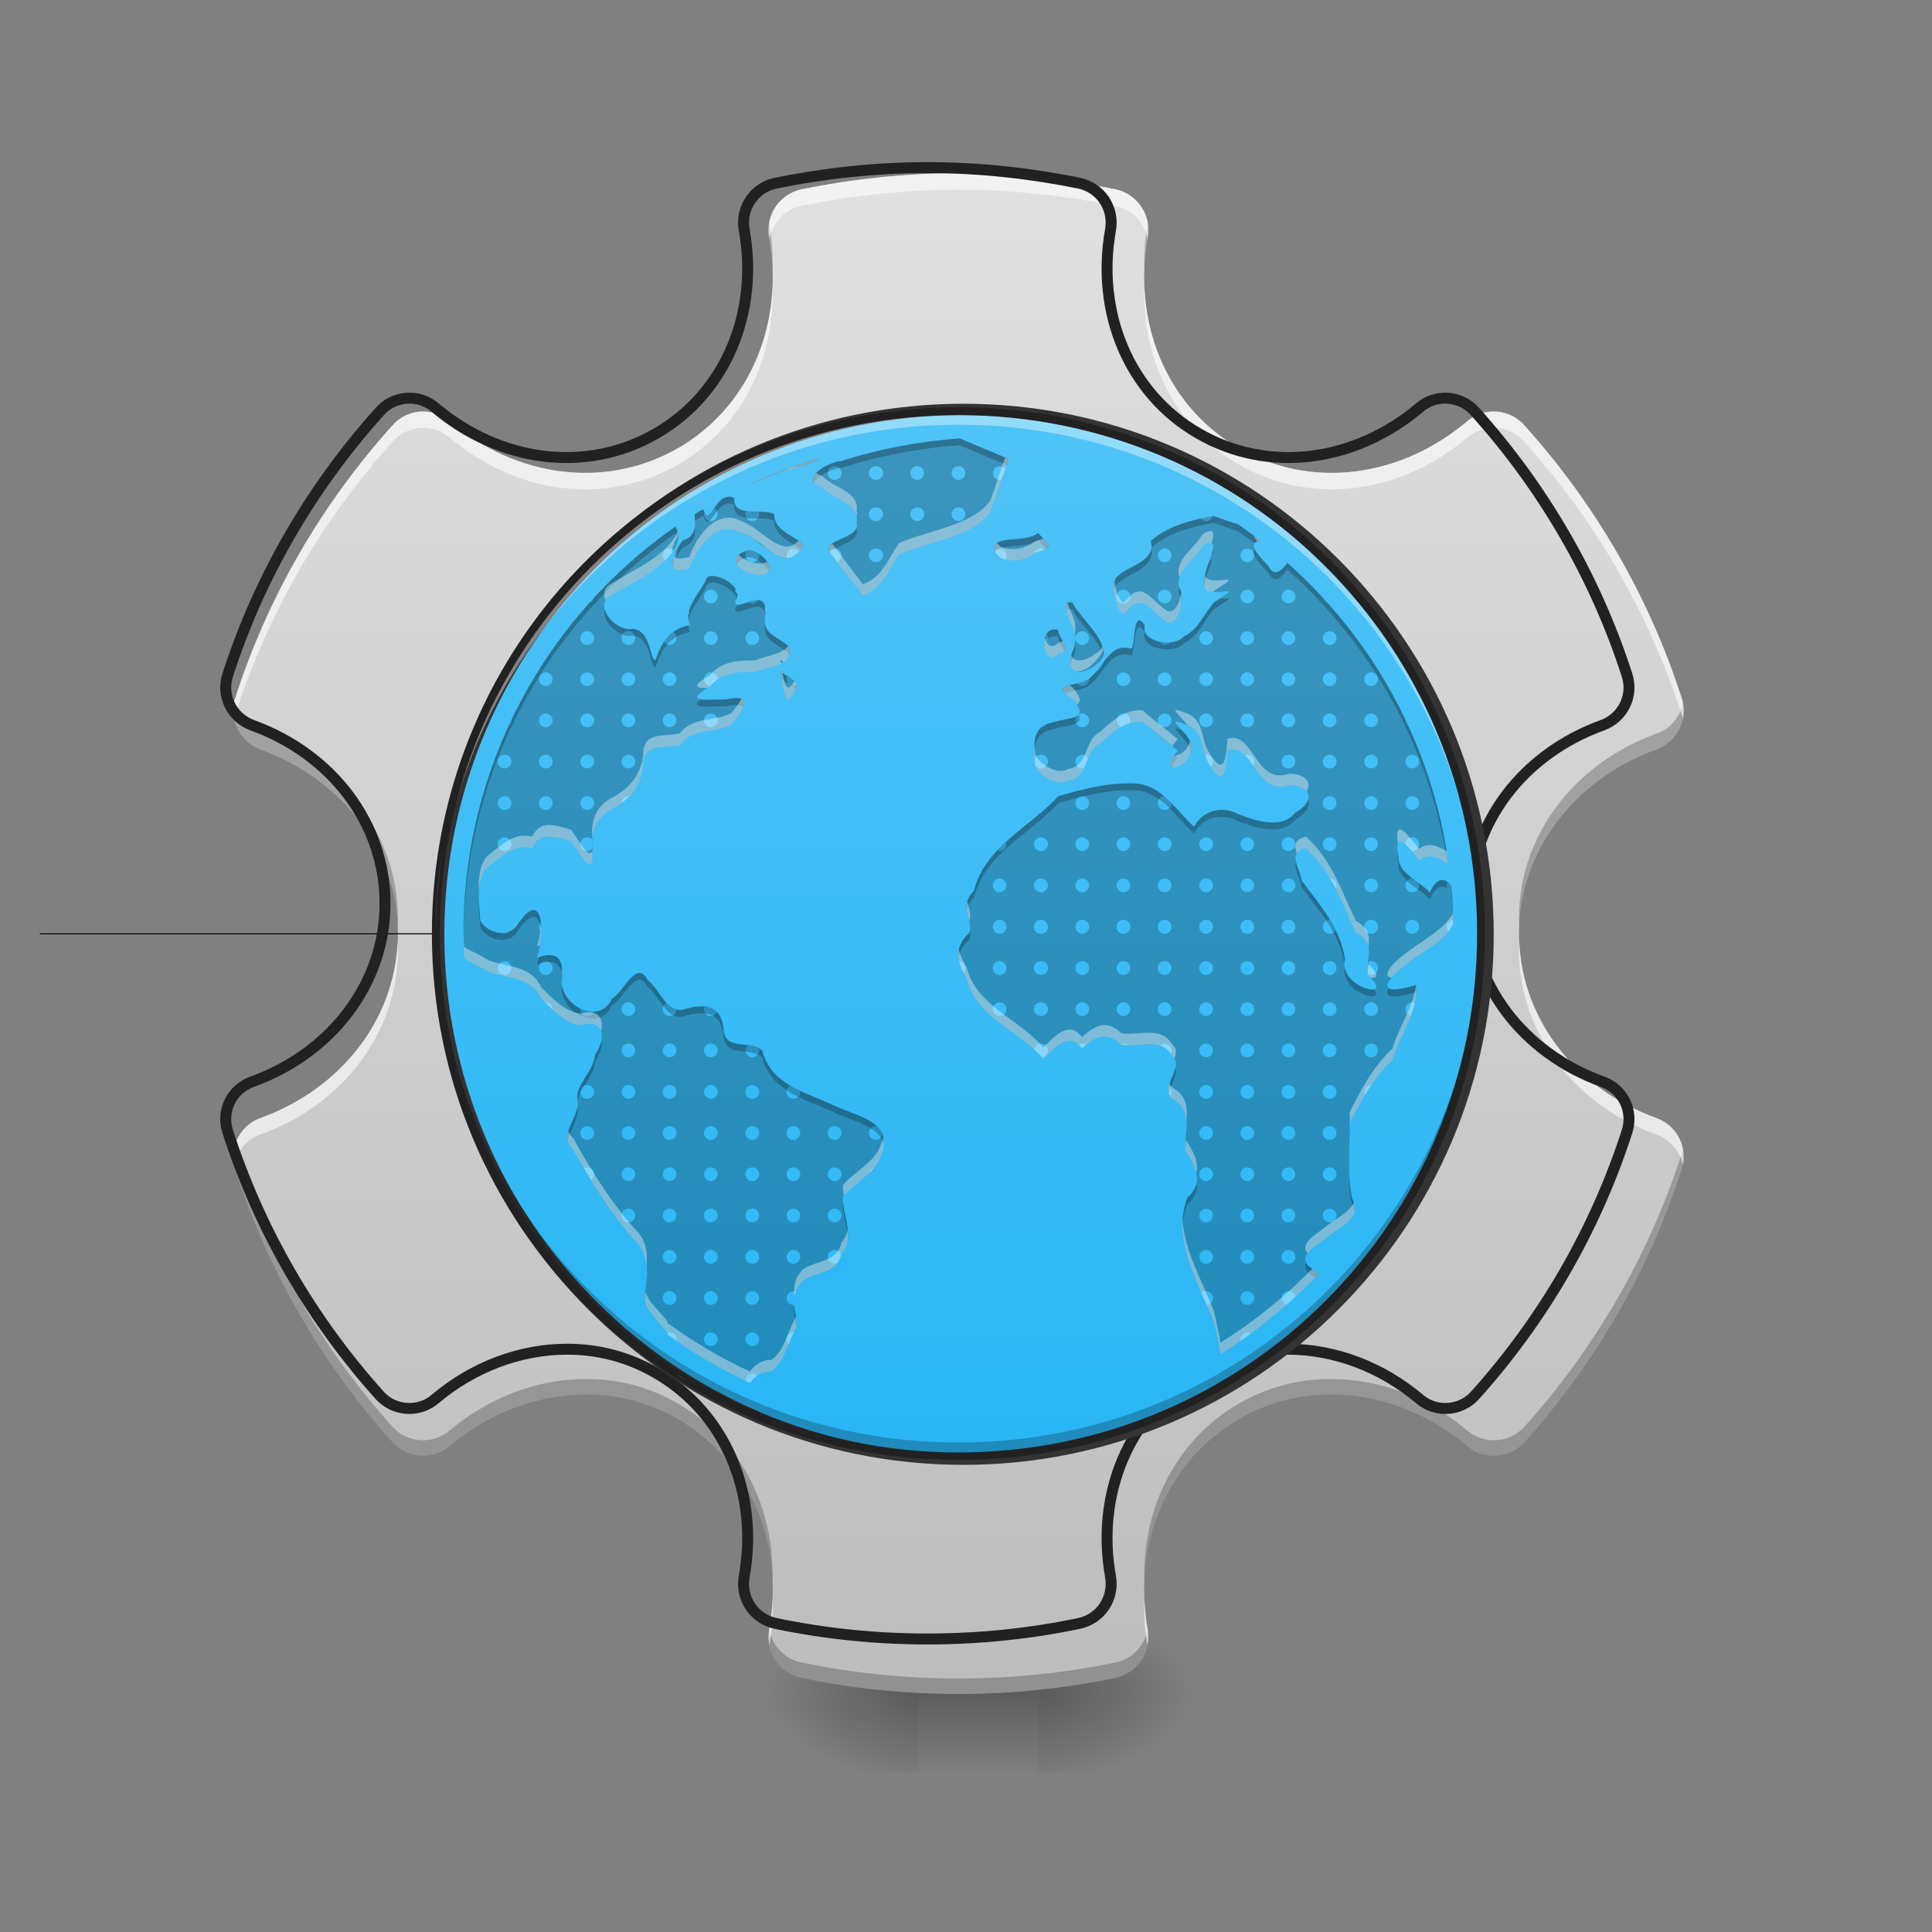 <?xml version="1.0" encoding="UTF-8"?>
<svg xmlns="http://www.w3.org/2000/svg" xmlns:xlink="http://www.w3.org/1999/xlink" width="22px" height="22px" viewBox="0 0 22 22" version="1.1">
<rect x="0" y="0" width="22" height="22" fill="#808080" stroke="none"/>
<defs>
<linearGradient id="linear0" gradientUnits="userSpaceOnUse" x1="254" y1="233.5" x2="254" y2="254.667" gradientTransform="matrix(0.043,0,0,0.043,-1.364,9.238)">
<stop offset="0" style="stop-color:rgb(0%,0%,0%);stop-opacity:0.275;"/>
<stop offset="1" style="stop-color:rgb(0%,0%,0%);stop-opacity:0;"/>
</linearGradient>
<radialGradient id="radial0" gradientUnits="userSpaceOnUse" cx="450.909" cy="189.579" fx="450.909" fy="189.579" r="21.167" gradientTransform="matrix(0,-0.054,-0.097,-0,29.925,43.718)">
<stop offset="0" style="stop-color:rgb(0%,0%,0%);stop-opacity:0.314;"/>
<stop offset="0.222" style="stop-color:rgb(0%,0%,0%);stop-opacity:0.275;"/>
<stop offset="1" style="stop-color:rgb(0%,0%,0%);stop-opacity:0;"/>
</radialGradient>
<radialGradient id="radial1" gradientUnits="userSpaceOnUse" cx="450.909" cy="189.579" fx="450.909" fy="189.579" r="21.167" gradientTransform="matrix(-0,0.054,0.097,0,-7.642,-5.175)">
<stop offset="0" style="stop-color:rgb(0%,0%,0%);stop-opacity:0.314;"/>
<stop offset="0.222" style="stop-color:rgb(0%,0%,0%);stop-opacity:0.275;"/>
<stop offset="1" style="stop-color:rgb(0%,0%,0%);stop-opacity:0;"/>
</radialGradient>
<radialGradient id="radial2" gradientUnits="userSpaceOnUse" cx="450.909" cy="189.579" fx="450.909" fy="189.579" r="21.167" gradientTransform="matrix(-0,-0.054,0.097,-0,-7.642,43.718)">
<stop offset="0" style="stop-color:rgb(0%,0%,0%);stop-opacity:0.314;"/>
<stop offset="0.222" style="stop-color:rgb(0%,0%,0%);stop-opacity:0.275;"/>
<stop offset="1" style="stop-color:rgb(0%,0%,0%);stop-opacity:0;"/>
</radialGradient>
<radialGradient id="radial3" gradientUnits="userSpaceOnUse" cx="450.909" cy="189.579" fx="450.909" fy="189.579" r="21.167" gradientTransform="matrix(0,0.054,-0.097,0,29.925,-5.175)">
<stop offset="0" style="stop-color:rgb(0%,0%,0%);stop-opacity:0.314;"/>
<stop offset="0.222" style="stop-color:rgb(0%,0%,0%);stop-opacity:0.275;"/>
<stop offset="1" style="stop-color:rgb(0%,0%,0%);stop-opacity:0;"/>
</radialGradient>
<linearGradient id="linear1" gradientUnits="userSpaceOnUse" x1="254" y1="233.5" x2="254" y2="-168.667" gradientTransform="matrix(0.043,0,0,0.043,0,9.238)">
<stop offset="0" style="stop-color:rgb(74.118%,74.118%,74.118%);stop-opacity:1;"/>
<stop offset="1" style="stop-color:rgb(87.843%,87.843%,87.843%);stop-opacity:1;"/>
</linearGradient>
<linearGradient id="linear2" gradientUnits="userSpaceOnUse" x1="254" y1="-168.667" x2="254" y2="233.5" gradientTransform="matrix(0.583,0,0,0.583,104.026,18.704)">
<stop offset="0" style="stop-color:rgb(30.98%,76.471%,96.863%);stop-opacity:1;"/>
<stop offset="1" style="stop-color:rgb(16.078%,71.373%,96.471%);stop-opacity:1;"/>
</linearGradient>
<linearGradient id="linear3" gradientUnits="userSpaceOnUse" x1="880" y1="175.118" x2="880" y2="1695.118" gradientTransform="matrix(0.008,0,0,0.008,3.397,3.309)">
<stop offset="0" style="stop-color:rgb(30.98%,76.471%,96.863%);stop-opacity:1;"/>
<stop offset="1" style="stop-color:rgb(16.078%,71.373%,96.471%);stop-opacity:1;"/>
</linearGradient>
</defs>
<g id="surface1">
<path style=" stroke:none;fill-rule:nonzero;fill:url(#linear0);" d="M 10.461 18.93 L 11.824 18.93 L 11.824 20.18 L 10.461 20.18 Z M 10.461 18.93 "/>
<path style=" stroke:none;fill-rule:nonzero;fill:url(#radial0);" d="M 11.824 19.27 L 13.645 19.27 L 13.645 18.363 L 11.824 18.363 Z M 11.824 19.27 "/>
<path style=" stroke:none;fill-rule:nonzero;fill:url(#radial1);" d="M 10.461 19.27 L 8.641 19.27 L 8.641 20.18 L 10.461 20.18 Z M 10.461 19.27 "/>
<path style=" stroke:none;fill-rule:nonzero;fill:url(#radial2);" d="M 10.461 19.27 L 8.641 19.27 L 8.641 18.363 L 10.461 18.363 Z M 10.461 19.27 "/>
<path style=" stroke:none;fill-rule:nonzero;fill:url(#radial3);" d="M 11.824 19.27 L 13.645 19.27 L 13.645 20.18 L 11.824 20.18 Z M 11.824 19.27 "/>
<path style=" stroke:none;fill-rule:nonzero;fill:url(#linear1);" d="M 10.914 1.973 C 10.301 1.973 9.703 2.039 9.125 2.156 C 8.875 2.211 8.715 2.449 8.758 2.703 C 8.934 3.676 8.543 4.629 7.723 5.102 C 6.898 5.578 5.879 5.438 5.121 4.797 C 4.93 4.633 4.637 4.652 4.469 4.844 C 3.672 5.73 3.055 6.781 2.68 7.945 C 2.602 8.188 2.727 8.445 2.969 8.535 C 3.898 8.871 4.531 9.684 4.531 10.633 C 4.531 11.578 3.898 12.395 2.969 12.73 C 2.727 12.816 2.602 13.074 2.68 13.316 C 3.055 14.48 3.672 15.535 4.469 16.422 C 4.637 16.609 4.93 16.629 5.121 16.465 C 5.57 16.086 6.117 15.883 6.656 15.879 C 7.023 15.875 7.387 15.965 7.723 16.16 C 8.543 16.633 8.934 17.586 8.758 18.559 C 8.715 18.812 8.875 19.051 9.125 19.105 C 9.703 19.227 10.301 19.289 10.914 19.289 C 11.527 19.289 12.125 19.227 12.703 19.105 C 12.953 19.051 13.113 18.812 13.07 18.559 C 12.895 17.586 13.285 16.633 14.105 16.16 C 14.441 15.965 14.805 15.875 15.172 15.879 C 15.711 15.883 16.258 16.086 16.707 16.465 C 16.898 16.629 17.191 16.609 17.359 16.422 C 18.156 15.535 18.773 14.48 19.148 13.316 C 19.227 13.074 19.102 12.816 18.859 12.73 C 17.93 12.395 17.297 11.578 17.297 10.633 C 17.297 9.684 17.93 8.871 18.859 8.535 C 19.102 8.445 19.227 8.188 19.148 7.945 C 18.773 6.781 18.156 5.73 17.359 4.844 C 17.191 4.652 16.898 4.633 16.707 4.797 C 15.949 5.438 14.93 5.578 14.105 5.102 C 13.285 4.629 12.895 3.676 13.07 2.703 C 13.113 2.449 12.953 2.211 12.703 2.156 C 12.125 2.039 11.527 1.973 10.914 1.973 Z M 10.914 7.902 C 12.426 7.902 13.641 9.121 13.641 10.633 C 13.641 12.145 12.426 13.359 10.914 13.359 C 9.402 13.359 8.184 12.145 8.184 10.633 C 8.184 9.121 9.402 7.902 10.914 7.902 Z M 10.914 7.902 "/>
<path style=" stroke:none;fill-rule:nonzero;fill:rgb(0%,0%,0%);fill-opacity:0.157;" d="M 10.914 5.629 C 8.145 5.629 5.91 7.859 5.91 10.633 C 5.91 13.402 8.145 15.633 10.914 15.633 C 13.684 15.633 15.918 13.402 15.918 10.633 C 15.918 7.859 13.684 5.629 10.914 5.629 Z M 10.914 7.902 C 12.426 7.902 13.641 9.121 13.641 10.633 C 13.641 12.145 12.426 13.359 10.914 13.359 C 9.402 13.359 8.184 12.145 8.184 10.633 C 8.184 9.121 9.402 7.902 10.914 7.902 Z M 10.914 7.902 "/>
<path style="fill:none;stroke-width:0.265;stroke-linecap:butt;stroke-linejoin:miter;stroke:rgb(0%,0%,0%);stroke-opacity:1;stroke-miterlimit:4;" d="M 254 32.455 L 10.545 32.455 " transform="matrix(0.043,0,0,0.043,0,9.238)"/>
<path style=" stroke:none;fill-rule:nonzero;fill:rgb(0%,0%,0%);fill-opacity:0.235;" d="M 8.758 2.531 C 8.75 2.586 8.746 2.645 8.758 2.703 C 8.781 2.824 8.793 2.949 8.797 3.07 C 8.805 2.895 8.789 2.715 8.758 2.531 Z M 13.07 2.531 C 13.039 2.715 13.023 2.895 13.031 3.07 C 13.035 2.949 13.047 2.824 13.07 2.703 C 13.082 2.645 13.078 2.586 13.07 2.531 Z M 10.914 7.727 C 9.402 7.727 8.184 8.945 8.184 10.457 C 8.184 10.484 8.188 10.516 8.188 10.543 C 8.234 9.074 9.434 7.902 10.914 7.902 C 12.395 7.902 13.594 9.074 13.641 10.543 C 13.641 10.516 13.641 10.484 13.641 10.457 C 13.641 8.945 12.426 7.727 10.914 7.727 Z M 2.664 8 C 2.621 8.227 2.746 8.453 2.969 8.535 C 3.871 8.859 4.492 9.633 4.527 10.543 C 4.531 10.516 4.531 10.484 4.531 10.457 C 4.531 9.508 3.898 8.695 2.969 8.355 C 2.805 8.301 2.695 8.16 2.664 8 Z M 19.164 8 C 19.133 8.16 19.023 8.301 18.859 8.355 C 17.93 8.695 17.297 9.508 17.297 10.457 C 17.297 10.484 17.297 10.516 17.301 10.543 C 17.336 9.633 17.957 8.859 18.859 8.535 C 19.082 8.453 19.207 8.227 19.164 8 Z M 2.664 13.086 C 2.648 13.16 2.652 13.238 2.68 13.316 C 3.055 14.48 3.672 15.535 4.469 16.422 C 4.637 16.609 4.93 16.629 5.121 16.465 C 5.57 16.086 6.117 15.883 6.656 15.879 C 7.023 15.875 7.387 15.965 7.723 16.16 C 8.391 16.543 8.77 17.242 8.797 18.016 C 8.824 17.176 8.438 16.398 7.723 15.984 C 7.387 15.789 7.023 15.699 6.656 15.703 C 6.117 15.707 5.57 15.91 5.121 16.289 C 4.93 16.453 4.637 16.434 4.469 16.246 C 3.672 15.359 3.055 14.305 2.68 13.141 C 2.672 13.125 2.668 13.105 2.664 13.086 Z M 19.164 13.086 C 19.16 13.105 19.156 13.125 19.148 13.141 C 18.773 14.305 18.156 15.359 17.359 16.246 C 17.191 16.434 16.898 16.453 16.707 16.289 C 16.258 15.91 15.711 15.707 15.172 15.703 C 14.805 15.699 14.441 15.789 14.105 15.984 C 13.391 16.398 13.004 17.176 13.031 18.016 C 13.059 17.242 13.438 16.543 14.105 16.16 C 14.441 15.965 14.805 15.875 15.172 15.879 C 15.711 15.883 16.258 16.086 16.707 16.465 C 16.898 16.629 17.191 16.609 17.359 16.422 C 18.156 15.535 18.773 14.48 19.148 13.316 C 19.176 13.238 19.18 13.16 19.164 13.086 Z M 8.758 18.555 C 8.758 18.555 8.758 18.559 8.758 18.559 C 8.715 18.812 8.875 19.051 9.125 19.105 C 9.703 19.227 10.301 19.289 10.914 19.289 C 11.527 19.289 12.125 19.227 12.703 19.105 C 12.953 19.051 13.113 18.812 13.07 18.559 C 13.07 18.559 13.07 18.555 13.07 18.555 C 13.035 18.738 12.895 18.891 12.703 18.93 C 12.125 19.051 11.527 19.113 10.914 19.113 C 10.301 19.113 9.703 19.051 9.125 18.93 C 8.934 18.891 8.793 18.738 8.758 18.555 Z M 8.758 18.555 "/>
<path style=" stroke:none;fill-rule:nonzero;fill:rgb(100%,100%,100%);fill-opacity:0.588;" d="M 10.914 1.973 C 10.301 1.973 9.703 2.039 9.125 2.156 C 8.875 2.211 8.715 2.449 8.758 2.703 C 8.758 2.707 8.758 2.711 8.762 2.715 C 8.797 2.535 8.938 2.383 9.125 2.344 C 9.703 2.227 10.301 2.16 10.914 2.16 C 11.527 2.16 12.125 2.227 12.703 2.344 C 12.891 2.383 13.031 2.535 13.066 2.715 C 13.07 2.711 13.07 2.707 13.07 2.703 C 13.113 2.449 12.953 2.211 12.703 2.156 C 12.125 2.039 11.527 1.973 10.914 1.973 Z M 8.797 3.25 C 8.77 4.02 8.387 4.719 7.723 5.102 C 6.898 5.578 5.879 5.438 5.121 4.797 C 4.93 4.633 4.637 4.652 4.469 4.844 C 3.672 5.73 3.055 6.781 2.68 7.945 C 2.652 8.023 2.648 8.105 2.664 8.184 C 2.668 8.168 2.672 8.148 2.68 8.133 C 3.055 6.969 3.672 5.918 4.469 5.031 C 4.637 4.84 4.93 4.82 5.121 4.984 C 5.879 5.625 6.898 5.766 7.723 5.289 C 8.441 4.875 8.828 4.094 8.797 3.25 Z M 13.031 3.25 C 13 4.094 13.387 4.875 14.105 5.289 C 14.93 5.766 15.949 5.625 16.707 4.984 C 16.898 4.82 17.191 4.84 17.359 5.031 C 18.156 5.918 18.773 6.969 19.148 8.133 C 19.156 8.148 19.16 8.168 19.164 8.184 C 19.18 8.105 19.176 8.023 19.148 7.945 C 18.773 6.781 18.156 5.73 17.359 4.844 C 17.191 4.652 16.898 4.633 16.707 4.797 C 15.949 5.438 14.93 5.578 14.105 5.102 C 13.441 4.719 13.059 4.02 13.031 3.25 Z M 4.527 10.727 C 4.488 11.633 3.867 12.402 2.969 12.73 C 2.746 12.809 2.621 13.039 2.664 13.266 C 2.699 13.109 2.809 12.973 2.969 12.918 C 3.898 12.582 4.531 11.766 4.531 10.82 C 4.531 10.789 4.531 10.758 4.527 10.727 Z M 8.188 10.727 C 8.188 10.758 8.184 10.789 8.184 10.82 C 8.184 12.332 9.402 13.547 10.914 13.547 C 12.426 13.547 13.641 12.332 13.641 10.82 C 13.641 10.789 13.641 10.758 13.641 10.727 C 13.59 12.191 12.395 13.359 10.914 13.359 C 9.434 13.359 8.238 12.191 8.188 10.727 Z M 17.301 10.727 C 17.297 10.758 17.297 10.789 17.297 10.82 C 17.297 11.766 17.93 12.582 18.859 12.918 C 19.02 12.973 19.129 13.109 19.164 13.266 C 19.207 13.039 19.082 12.809 18.859 12.73 C 17.961 12.402 17.34 11.633 17.301 10.727 Z M 8.797 18.199 C 8.793 18.316 8.781 18.438 8.758 18.559 C 8.746 18.621 8.75 18.68 8.762 18.734 C 8.793 18.555 8.805 18.375 8.797 18.199 Z M 13.031 18.199 C 13.023 18.375 13.035 18.555 13.066 18.734 C 13.078 18.68 13.082 18.621 13.07 18.559 C 13.047 18.438 13.035 18.316 13.031 18.199 Z M 13.031 18.199 "/>
<path style="fill:none;stroke-width:11.339;stroke-linecap:round;stroke-linejoin:round;stroke:rgb(12.941%,12.941%,12.941%);stroke-opacity:1;stroke-miterlimit:4;" d="M 960 173.515 C 906.056 173.515 853.486 179.356 802.634 189.664 C 780.644 194.474 766.557 215.433 770.336 237.767 C 785.798 323.321 751.439 407.158 679.284 448.733 C 606.786 490.651 517.108 478.282 450.451 421.933 C 433.615 407.502 407.845 409.22 393.071 426.056 C 322.978 504.052 268.69 596.478 235.705 698.869 C 228.833 720.172 239.828 742.849 261.131 750.752 C 342.906 780.301 398.568 851.768 398.568 935.261 C 398.568 1018.411 342.906 1090.222 261.131 1119.771 C 239.828 1127.33 228.833 1150.007 235.705 1171.31 C 268.69 1273.701 322.978 1366.471 393.071 1444.467 C 407.845 1460.959 433.615 1462.677 450.451 1448.246 C 489.964 1414.918 538.067 1397.051 585.483 1396.707 C 617.781 1396.364 649.735 1404.266 679.284 1421.446 C 751.439 1463.021 785.798 1546.858 770.336 1632.412 C 766.557 1654.746 780.644 1675.705 802.634 1680.515 C 853.486 1691.167 906.056 1696.664 960 1696.664 C 1013.944 1696.664 1066.514 1691.167 1117.366 1680.515 C 1139.356 1675.705 1153.443 1654.746 1149.664 1632.412 C 1134.202 1546.858 1168.561 1463.021 1240.716 1421.446 C 1270.265 1404.266 1302.219 1396.364 1334.517 1396.707 C 1381.933 1397.051 1430.036 1414.918 1469.549 1448.246 C 1486.385 1462.677 1512.155 1460.959 1526.929 1444.467 C 1597.022 1366.471 1651.31 1273.701 1684.295 1171.31 C 1691.167 1150.007 1680.172 1127.33 1658.869 1119.771 C 1577.094 1090.222 1521.432 1018.411 1521.432 935.261 C 1521.432 851.768 1577.094 780.301 1658.869 750.752 C 1680.172 742.849 1691.167 720.172 1684.295 698.869 C 1651.31 596.478 1597.022 504.052 1526.929 426.056 C 1512.155 409.22 1486.385 407.502 1469.549 421.933 C 1402.892 478.282 1313.214 490.651 1240.716 448.733 C 1168.561 407.158 1134.202 323.321 1149.664 237.767 C 1153.443 215.433 1139.356 194.474 1117.366 189.664 C 1066.514 179.356 1013.944 173.515 960 173.515 Z M 960 695.09 C 1092.971 695.09 1199.828 802.291 1199.828 935.261 C 1199.828 1068.232 1092.971 1175.09 960 1175.09 C 827.029 1175.09 719.828 1068.232 719.828 935.261 C 719.828 802.291 827.029 695.09 960 695.09 Z M 960 695.09 " transform="matrix(0.011,0,0,0.011,0,0)"/>
<path style=" stroke:none;fill-rule:nonzero;fill:rgb(0%,0%,0%);fill-opacity:0.235;" d="M 10.914 5.629 C 8.145 5.629 5.91 7.859 5.91 10.633 C 5.91 10.707 5.914 10.781 5.918 10.859 C 6.035 8.195 8.219 6.082 10.914 6.082 C 13.609 6.082 15.793 8.195 15.91 10.859 C 15.914 10.781 15.918 10.707 15.918 10.633 C 15.918 7.859 13.684 5.629 10.914 5.629 Z M 10.914 5.629 "/>
<path style=" stroke:none;fill-rule:nonzero;fill:rgb(100%,100%,100%);fill-opacity:0.392;" d="M 10.914 7.809 C 10.891 7.809 10.867 7.809 10.844 7.809 C 10.867 7.809 10.891 7.809 10.914 7.809 C 10.938 7.809 10.961 7.809 10.984 7.809 C 10.961 7.809 10.938 7.809 10.914 7.809 Z M 8.184 10.219 C 8.184 10.242 8.188 10.262 8.188 10.285 C 8.188 10.262 8.184 10.242 8.184 10.219 Z M 8.188 10.312 C 8.188 10.324 8.188 10.332 8.188 10.344 C 8.188 10.332 8.188 10.324 8.188 10.312 Z M 8.191 10.383 C 8.191 10.391 8.191 10.395 8.191 10.398 C 8.191 10.395 8.191 10.391 8.191 10.383 Z M 8.184 10.535 C 8.184 10.559 8.188 10.578 8.188 10.598 C 8.188 10.578 8.184 10.559 8.184 10.535 Z M 8.188 10.629 C 8.188 10.637 8.188 10.648 8.188 10.66 C 8.188 10.648 8.188 10.637 8.188 10.629 Z M 8.191 10.699 C 8.191 10.703 8.191 10.711 8.191 10.715 C 8.191 10.711 8.191 10.703 8.191 10.699 Z M 5.914 10.832 C 5.914 10.887 5.91 10.938 5.91 10.992 C 5.91 13.762 8.145 15.992 10.914 15.992 C 13.684 15.992 15.918 13.762 15.918 10.992 C 15.918 10.938 15.914 10.887 15.914 10.832 C 15.832 13.531 13.633 15.676 10.914 15.676 C 8.195 15.676 5.996 13.531 5.914 10.832 Z M 5.914 10.832 "/>
<path style="fill:none;stroke-width:11.339;stroke-linecap:round;stroke-linejoin:round;stroke:rgb(12.941%,12.941%,12.941%);stroke-opacity:1;stroke-miterlimit:4;" d="M 960 495.118 C 716.392 495.118 519.857 691.31 519.857 935.261 C 519.857 1178.869 716.392 1375.061 960 1375.061 C 1203.608 1375.061 1400.143 1178.869 1400.143 935.261 C 1400.143 691.31 1203.608 495.118 960 495.118 Z M 960 695.09 C 1092.971 695.09 1199.828 802.291 1199.828 935.261 C 1199.828 1068.232 1092.971 1175.09 960 1175.09 C 827.029 1175.09 719.828 1068.232 719.828 935.261 C 719.828 802.291 827.029 695.09 960 695.09 Z M 960 695.09 " transform="matrix(0.011,0,0,0.011,0,0)"/>
<path style="fill-rule:nonzero;fill:url(#linear2);stroke-width:2.538;stroke-linecap:round;stroke-linejoin:miter;stroke:rgb(20%,20%,20%);stroke-opacity:1;stroke-miterlimit:4;" d="M 252.052 -79.603 C 316.745 -79.603 369.206 -27.141 369.206 37.628 C 369.206 102.32 316.745 154.782 252.052 154.782 C 187.36 154.782 134.898 102.32 134.898 37.628 C 134.898 -27.141 187.36 -79.603 252.052 -79.603 Z M 252.052 -79.603 " transform="matrix(0.051,0,0,0.051,-1.885,8.722)"/>
<path style=" stroke:none;fill-rule:nonzero;fill:rgb(0%,0%,0%);fill-opacity:0.235;" d="M 10.926 4.992 C 10.465 5.027 10.02 5.109 9.582 5.25 C 9.426 5.258 9.09 5.457 9.363 5.551 C 9.488 5.688 9.793 5.73 9.754 5.953 C 9.805 6.148 9.305 6.141 9.469 6.316 C 9.59 6.473 9.707 6.629 9.824 6.781 C 10.043 6.711 10.117 6.488 10.238 6.316 C 10.574 6.168 11.055 6.121 11.277 5.836 C 11.348 5.633 11.418 5.43 11.488 5.227 C 11.301 5.148 11.113 5.07 10.926 4.992 Z M 9.34 5.215 C 9.062 5.293 8.797 5.395 8.543 5.512 C 8.629 5.488 8.711 5.445 8.805 5.406 C 8.926 5.344 9.238 5.309 9.34 5.215 Z M 8.301 5.656 C 8.133 5.656 8.074 6.016 8.008 5.797 C 7.973 5.816 7.941 5.836 7.91 5.855 C 7.914 5.98 7.938 6.102 7.773 6.156 C 7.652 6.309 7.547 6.562 7.852 6.473 C 7.926 6.242 8.156 5.922 8.418 6.059 C 8.684 6.129 8.93 6.574 9.145 6.219 C 9.145 6.129 8.809 6.074 8.816 5.852 C 8.668 5.785 8.348 5.902 8.359 5.672 C 8.34 5.66 8.32 5.656 8.301 5.656 Z M 13.816 5.875 C 13.559 5.926 13.305 5.984 13.105 6.16 C 13.164 6.395 12.859 6.434 12.727 6.562 C 12.629 6.621 12.727 7.043 12.812 6.98 C 12.996 6.738 13.09 6.945 13.258 7.062 C 13.41 7.207 13.508 6.801 13.426 6.688 C 13.379 6.504 13.609 6.371 13.691 6.219 C 13.945 6.055 13.73 6.426 13.723 6.555 C 13.598 6.938 14.293 6.566 13.832 6.852 C 13.711 6.977 13.664 7.156 13.477 7.25 C 13.375 7.375 12.984 7.316 13.035 7.121 C 12.895 6.898 12.93 7.391 12.879 7.387 C 12.645 7.316 12.574 7.578 12.426 7.707 C 12.312 7.836 11.914 7.754 12.211 7.957 C 12.43 8.207 12.168 8.16 11.988 8.227 C 11.734 8.273 11.777 8.492 11.785 8.695 C 11.789 8.805 12.031 8.969 12.156 8.891 C 12.402 8.863 12.34 8.562 12.523 8.469 C 12.676 8.34 12.781 8.219 13.008 8.215 C 13.113 8.316 13.324 8.469 13.41 8.551 C 13.176 8.809 13.52 8.785 13.555 8.551 C 13.672 8.422 13.168 8.117 13.5 8.25 C 13.719 8.32 13.668 8.547 13.766 8.699 C 13.941 8.992 13.961 8.773 13.977 8.547 C 14.273 8.438 14.293 9.078 14.68 8.941 C 14.945 8.949 14.977 9.125 14.75 9.254 C 14.594 9.449 14.301 9.348 14.098 9.27 C 13.918 9.172 13.695 9.227 13.598 9.414 C 13.387 9.23 13.234 8.938 12.926 8.922 C 12.629 8.906 12.336 8.984 12.051 9.066 C 11.727 9.422 11.215 9.641 11.09 10.145 C 10.902 10.328 11.094 10.477 11.035 10.625 C 10.855 10.785 10.895 10.965 11.008 11.152 C 11.121 11.59 11.609 11.738 11.879 12.059 C 12.035 11.906 12.184 11.754 12.32 11.938 C 12.5 11.777 12.617 11.758 12.77 11.898 C 12.961 11.93 13.219 11.809 13.34 12.016 C 13.516 12.148 13.156 12.406 13.379 12.531 C 13.586 12.664 13.488 12.906 13.5 13.109 C 13.617 13.293 13.715 13.473 13.52 13.637 C 13.34 14.137 13.645 14.605 13.824 15.059 C 13.848 15.18 13.879 15.301 13.898 15.422 C 14.309 15.164 14.684 14.855 15.016 14.508 C 15.004 14.492 14.988 14.48 14.969 14.465 C 14.707 14.312 14.996 14.195 15.125 14.078 C 15.262 13.973 15.52 13.859 15.398 13.652 C 15.332 13.375 15.383 13.082 15.367 12.801 C 15.5 12.535 15.637 12.277 15.855 12.074 C 15.941 11.785 16.152 11.523 16.129 11.215 C 15.625 11.367 15.777 11.152 16.059 10.945 C 16.223 10.824 16.453 10.707 16.551 10.523 C 16.547 10.379 16.539 10.238 16.527 10.094 C 16.465 9.996 16.367 9.973 16.281 10.164 C 16.199 10.055 15.922 9.949 15.926 9.77 C 15.863 9.414 16.02 9.629 16.16 9.797 C 16.27 9.715 16.391 9.766 16.496 9.844 C 16.309 8.48 15.637 7.277 14.66 6.41 C 14.586 6.508 14.508 6.57 14.445 6.449 C 14.305 6.301 14.191 6.164 14.363 6.164 C 14.273 6.098 14.188 6.031 14.094 5.969 C 14 5.941 13.91 5.906 13.816 5.875 Z M 7.691 5.996 C 6.23 7.016 5.277 8.707 5.277 10.633 C 5.277 10.727 5.277 10.82 5.285 10.914 C 5.379 10.969 5.48 11.016 5.57 11.07 C 5.785 11.145 6.055 11.133 6.16 11.367 C 6.281 11.492 6.441 11.66 6.613 11.676 C 6.875 11.59 6.91 11.828 6.777 12.004 C 6.766 12.195 6.551 12.352 6.574 12.52 C 6.621 12.711 6.336 12.918 6.527 13.094 C 6.73 13.457 6.949 13.809 7.223 14.121 C 7.395 14.273 7.375 14.477 7.355 14.684 C 7.285 14.902 7.492 15.027 7.602 15.184 C 7.602 15.188 7.598 15.191 7.598 15.195 C 7.891 15.41 8.207 15.594 8.539 15.75 C 8.594 15.676 8.66 15.621 8.785 15.617 C 8.938 15.512 8.973 15.266 9.078 15.105 C 9.074 14.934 8.965 14.77 9.145 14.582 C 9.285 14.484 9.531 14.512 9.582 14.281 C 9.742 14.098 9.594 13.848 9.598 13.629 C 9.73 13.473 9.961 13.367 10.027 13.176 C 10.215 12.762 9.734 12.715 9.449 12.566 C 9.137 12.43 8.773 12.332 8.68 11.965 C 8.559 11.832 8.242 11.984 8.238 11.703 C 8.203 11.441 8.027 11.43 7.809 11.488 C 7.594 11.562 7.52 11.27 7.375 11.16 C 7.25 10.914 7.102 11.301 6.965 11.375 C 6.84 11.664 6.41 11.48 6.395 11.18 C 6.426 10.941 6.371 10.816 6.113 10.906 C 6.211 10.641 6.188 10.098 5.902 10.516 C 5.801 10.695 5.551 10.629 5.469 10.484 C 5.457 10.289 5.418 10.035 5.547 9.883 C 5.703 9.762 5.848 9.605 6.062 9.66 C 6.133 9.477 6.297 9.516 6.504 9.582 C 6.617 9.742 6.773 10.039 6.746 9.668 C 6.723 9.453 6.805 9.293 7 9.195 C 7.184 9.094 7.293 8.945 7.324 8.734 C 7.316 8.453 7.559 8.527 7.742 8.484 C 7.883 8.289 8.152 8.352 8.332 8.25 C 8.48 8.059 8.59 7.895 8.262 7.965 C 8.059 7.965 7.758 8.004 8.078 7.824 C 8.215 7.656 8.398 7.652 8.594 7.652 C 8.742 7.59 9.059 7.574 8.977 7.355 C 8.805 7.219 8.672 7.215 8.719 6.984 C 8.73 6.648 8.367 6.996 8.371 6.848 C 8.5 6.68 8.121 6.496 8.051 6.578 C 7.977 6.758 7.777 6.914 7.855 7.121 C 7.633 7.156 7.531 7.316 7.465 7.516 C 7.398 7.539 7.418 7.125 7.164 7.164 C 6.984 7.16 6.762 6.891 6.953 6.785 C 7.211 6.621 7.531 6.492 7.695 6.23 C 7.734 6.137 7.73 6.059 7.691 5.996 Z M 11.82 6.07 C 11.676 6.18 11.387 6.102 11.328 6.211 C 11.301 6.426 11.637 6.422 11.77 6.305 C 11.988 6.223 11.98 6.238 11.82 6.07 Z M 8.52 6.266 C 8.215 6.355 8.465 6.551 8.66 6.551 C 8.898 6.531 8.68 6.266 8.52 6.266 Z M 12.211 6.859 L 12.141 6.859 C 12.117 7.055 12.305 7.176 12.227 7.387 C 12.105 7.652 12.277 7.73 12.484 7.566 C 12.758 7.398 12.277 7.027 12.211 6.859 Z M 12.004 7.168 C 11.812 7.172 11.891 7.617 12.051 7.449 C 12.234 7.418 12.055 7.277 12.047 7.172 C 12.031 7.168 12.02 7.168 12.004 7.168 Z M 8.887 7.641 C 8.922 7.836 8.934 8.148 9.078 7.812 C 9.078 7.746 8.938 7.695 8.887 7.641 Z M 5.043 9.656 C 4.988 9.977 4.961 10.297 4.965 10.621 C 4.965 10.293 4.992 9.969 5.043 9.656 Z M 14.871 9.66 C 15.16 9.914 15.277 10.281 15.441 10.621 C 15.688 10.75 15.543 10.945 15.578 11.109 C 15.918 11.406 15.23 11.25 15.316 10.922 C 15.258 10.547 15.016 10.293 14.82 10.023 C 14.805 9.879 14.648 9.711 14.871 9.66 Z M 7.703 15.648 C 7.738 15.676 7.777 15.699 7.82 15.723 C 7.781 15.699 7.742 15.672 7.703 15.648 Z M 7.703 15.648 "/>
<path style=" stroke:none;fill-rule:nonzero;fill:rgb(100%,100%,100%);fill-opacity:0.392;" d="M 10.914 4.719 C 7.617 4.719 4.965 7.375 4.965 10.672 C 4.965 10.691 4.965 10.711 4.965 10.73 C 4.996 7.457 7.637 4.836 10.914 4.836 C 14.191 4.836 16.832 7.457 16.863 10.73 C 16.863 10.711 16.863 10.691 16.863 10.672 C 16.863 7.375 14.211 4.719 10.914 4.719 Z M 10.914 4.719 "/>
<path style=" stroke:none;fill-rule:nonzero;fill:url(#linear3);" d="M 9.504 5.309 C 9.461 5.309 9.426 5.34 9.426 5.387 C 9.426 5.43 9.461 5.465 9.504 5.465 C 9.547 5.465 9.582 5.43 9.582 5.387 C 9.582 5.34 9.547 5.309 9.504 5.309 Z M 9.973 5.309 C 9.93 5.309 9.895 5.34 9.895 5.387 C 9.895 5.43 9.93 5.465 9.973 5.465 C 10.02 5.465 10.055 5.43 10.055 5.387 C 10.055 5.34 10.02 5.309 9.973 5.309 Z M 10.445 5.309 C 10.402 5.309 10.367 5.34 10.367 5.387 C 10.367 5.43 10.402 5.465 10.445 5.465 C 10.488 5.465 10.523 5.43 10.523 5.387 C 10.523 5.34 10.488 5.309 10.445 5.309 Z M 10.914 5.309 C 10.871 5.309 10.836 5.34 10.836 5.387 C 10.836 5.43 10.871 5.465 10.914 5.465 C 10.957 5.465 10.992 5.43 10.992 5.387 C 10.992 5.34 10.957 5.309 10.914 5.309 Z M 11.383 5.309 C 11.34 5.309 11.305 5.34 11.305 5.387 C 11.305 5.43 11.34 5.465 11.383 5.465 C 11.391 5.465 11.398 5.461 11.406 5.461 C 11.422 5.422 11.434 5.379 11.449 5.34 C 11.434 5.32 11.41 5.309 11.383 5.309 Z M 9.047 5.309 C 9.023 5.316 9 5.324 8.977 5.332 C 8.973 5.34 8.965 5.344 8.965 5.352 C 9 5.344 9.043 5.332 9.082 5.32 C 9.07 5.316 9.059 5.309 9.047 5.309 Z M 9.973 5.777 C 9.93 5.777 9.895 5.812 9.895 5.855 C 9.895 5.898 9.93 5.934 9.973 5.934 C 10.02 5.934 10.055 5.898 10.055 5.855 C 10.055 5.812 10.02 5.777 9.973 5.777 Z M 10.445 5.777 C 10.402 5.777 10.367 5.812 10.367 5.855 C 10.367 5.898 10.402 5.934 10.445 5.934 C 10.488 5.934 10.523 5.898 10.523 5.855 C 10.523 5.812 10.488 5.777 10.445 5.777 Z M 10.914 5.777 C 10.871 5.777 10.836 5.812 10.836 5.855 C 10.836 5.898 10.871 5.934 10.914 5.934 C 10.957 5.934 10.992 5.898 10.992 5.855 C 10.992 5.812 10.957 5.777 10.914 5.777 Z M 8.133 5.785 C 8.086 5.852 8.055 5.902 8.02 5.832 C 8.02 5.84 8.016 5.848 8.016 5.855 C 8.016 5.898 8.051 5.934 8.094 5.934 C 8.137 5.934 8.172 5.898 8.172 5.855 C 8.172 5.824 8.156 5.801 8.133 5.785 Z M 8.496 5.82 C 8.488 5.832 8.488 5.844 8.488 5.855 C 8.488 5.898 8.523 5.934 8.566 5.934 C 8.609 5.934 8.645 5.898 8.645 5.855 C 8.645 5.844 8.641 5.836 8.637 5.828 C 8.59 5.828 8.539 5.828 8.496 5.82 Z M 13.809 5.875 C 13.762 5.887 13.719 5.895 13.672 5.906 C 13.688 5.922 13.707 5.934 13.734 5.934 C 13.77 5.934 13.797 5.91 13.809 5.875 Z M 7.625 6.246 C 7.582 6.246 7.547 6.281 7.547 6.324 C 7.547 6.348 7.559 6.367 7.574 6.383 C 7.609 6.348 7.645 6.309 7.676 6.266 C 7.66 6.254 7.645 6.246 7.625 6.246 Z M 9.035 6.246 C 8.992 6.246 8.957 6.281 8.957 6.324 C 8.957 6.336 8.957 6.344 8.961 6.355 C 9.008 6.355 9.055 6.332 9.102 6.281 C 9.086 6.262 9.062 6.246 9.035 6.246 Z M 9.504 6.246 C 9.48 6.246 9.457 6.258 9.441 6.277 C 9.449 6.289 9.457 6.301 9.469 6.316 C 9.492 6.344 9.512 6.371 9.531 6.398 C 9.562 6.387 9.582 6.359 9.582 6.324 C 9.582 6.281 9.547 6.246 9.504 6.246 Z M 9.973 6.246 C 9.93 6.246 9.895 6.281 9.895 6.324 C 9.895 6.367 9.93 6.402 9.973 6.402 C 10.02 6.402 10.055 6.367 10.055 6.324 C 10.055 6.281 10.02 6.246 9.973 6.246 Z M 11.383 6.246 C 11.363 6.246 11.344 6.254 11.328 6.27 C 11.344 6.324 11.387 6.359 11.445 6.375 C 11.457 6.359 11.461 6.344 11.461 6.324 C 11.461 6.281 11.426 6.246 11.383 6.246 Z M 11.855 6.246 C 11.82 6.246 11.789 6.27 11.777 6.301 C 11.828 6.281 11.867 6.27 11.895 6.258 C 11.883 6.25 11.867 6.246 11.855 6.246 Z M 13.262 6.246 C 13.219 6.246 13.184 6.281 13.184 6.324 C 13.184 6.367 13.219 6.402 13.262 6.402 C 13.305 6.402 13.34 6.367 13.34 6.324 C 13.34 6.281 13.305 6.246 13.262 6.246 Z M 14.203 6.246 C 14.16 6.246 14.125 6.281 14.125 6.324 C 14.125 6.367 14.16 6.402 14.203 6.402 C 14.246 6.402 14.281 6.367 14.281 6.324 C 14.281 6.281 14.246 6.246 14.203 6.246 Z M 8.52 6.266 C 8.516 6.266 8.516 6.266 8.512 6.266 C 8.496 6.281 8.488 6.301 8.488 6.324 C 8.488 6.367 8.523 6.402 8.566 6.402 C 8.609 6.402 8.645 6.367 8.645 6.324 C 8.645 6.32 8.641 6.312 8.641 6.309 C 8.602 6.281 8.559 6.266 8.52 6.266 Z M 7.691 6.285 C 7.672 6.324 7.656 6.363 7.656 6.398 C 7.684 6.387 7.703 6.359 7.703 6.324 C 7.703 6.309 7.699 6.297 7.691 6.285 Z M 13.805 6.289 C 13.793 6.32 13.781 6.359 13.77 6.395 C 13.793 6.383 13.812 6.355 13.812 6.324 C 13.812 6.312 13.809 6.301 13.805 6.289 Z M 7.223 6.363 C 7.211 6.375 7.195 6.387 7.184 6.398 C 7.199 6.391 7.215 6.379 7.223 6.363 Z M 8.094 6.715 C 8.051 6.715 8.016 6.75 8.016 6.793 C 8.016 6.836 8.051 6.871 8.094 6.871 C 8.137 6.871 8.172 6.836 8.172 6.793 C 8.172 6.75 8.137 6.715 8.094 6.715 Z M 12.793 6.715 C 12.75 6.715 12.715 6.75 12.715 6.793 C 12.715 6.836 12.75 6.871 12.793 6.871 C 12.836 6.871 12.871 6.836 12.871 6.793 C 12.871 6.75 12.836 6.715 12.793 6.715 Z M 13.262 6.715 C 13.219 6.715 13.184 6.75 13.184 6.793 C 13.184 6.836 13.219 6.871 13.262 6.871 C 13.305 6.871 13.34 6.836 13.34 6.793 C 13.34 6.75 13.305 6.715 13.262 6.715 Z M 14.203 6.715 C 14.16 6.715 14.125 6.75 14.125 6.793 C 14.125 6.836 14.16 6.871 14.203 6.871 C 14.246 6.871 14.281 6.836 14.281 6.793 C 14.281 6.75 14.246 6.715 14.203 6.715 Z M 14.672 6.715 C 14.629 6.715 14.594 6.75 14.594 6.793 C 14.594 6.836 14.629 6.871 14.672 6.871 C 14.715 6.871 14.75 6.836 14.75 6.793 C 14.75 6.75 14.715 6.715 14.672 6.715 Z M 13.742 6.715 C 13.754 6.727 13.77 6.734 13.785 6.738 C 13.773 6.727 13.758 6.719 13.742 6.715 Z M 9.941 6.723 C 9.934 6.727 9.926 6.734 9.918 6.738 C 9.926 6.734 9.934 6.73 9.941 6.723 Z M 15.066 6.809 C 15.07 6.84 15.094 6.859 15.121 6.871 C 15.102 6.848 15.082 6.828 15.066 6.809 Z M 6.762 6.809 C 6.746 6.828 6.727 6.848 6.707 6.871 C 6.734 6.859 6.758 6.84 6.762 6.809 Z M 8.629 6.832 C 8.594 6.832 8.555 6.844 8.516 6.855 C 8.531 6.867 8.547 6.871 8.566 6.871 C 8.594 6.871 8.621 6.855 8.633 6.832 C 8.633 6.832 8.629 6.832 8.629 6.832 Z M 6.688 7.188 C 6.641 7.188 6.609 7.223 6.609 7.266 C 6.609 7.309 6.641 7.344 6.688 7.344 C 6.73 7.344 6.766 7.309 6.766 7.266 C 6.766 7.223 6.73 7.188 6.688 7.188 Z M 7.156 7.188 C 7.113 7.188 7.078 7.223 7.078 7.266 C 7.078 7.309 7.113 7.344 7.156 7.344 C 7.199 7.344 7.234 7.309 7.234 7.266 C 7.234 7.223 7.199 7.188 7.156 7.188 Z M 8.094 7.188 C 8.051 7.188 8.016 7.223 8.016 7.266 C 8.016 7.309 8.051 7.344 8.094 7.344 C 8.137 7.344 8.172 7.309 8.172 7.266 C 8.172 7.223 8.137 7.188 8.094 7.188 Z M 8.566 7.188 C 8.523 7.188 8.488 7.223 8.488 7.266 C 8.488 7.309 8.523 7.344 8.566 7.344 C 8.609 7.344 8.645 7.309 8.645 7.266 C 8.645 7.223 8.609 7.188 8.566 7.188 Z M 12.324 7.188 C 12.281 7.188 12.246 7.223 12.246 7.266 C 12.246 7.309 12.281 7.344 12.324 7.344 C 12.367 7.344 12.402 7.309 12.402 7.266 C 12.402 7.223 12.367 7.188 12.324 7.188 Z M 13.734 7.188 C 13.691 7.188 13.656 7.223 13.656 7.266 C 13.656 7.309 13.691 7.344 13.734 7.344 C 13.777 7.344 13.812 7.309 13.812 7.266 C 13.812 7.223 13.777 7.188 13.734 7.188 Z M 14.203 7.188 C 14.16 7.188 14.125 7.223 14.125 7.266 C 14.125 7.309 14.16 7.344 14.203 7.344 C 14.246 7.344 14.281 7.309 14.281 7.266 C 14.281 7.223 14.246 7.188 14.203 7.188 Z M 14.672 7.188 C 14.629 7.188 14.594 7.223 14.594 7.266 C 14.594 7.309 14.629 7.344 14.672 7.344 C 14.715 7.344 14.75 7.309 14.75 7.266 C 14.75 7.223 14.715 7.188 14.672 7.188 Z M 15.141 7.188 C 15.098 7.188 15.062 7.223 15.062 7.266 C 15.062 7.309 15.098 7.344 15.141 7.344 C 15.188 7.344 15.219 7.309 15.219 7.266 C 15.219 7.223 15.188 7.188 15.141 7.188 Z M 7.664 7.195 C 7.625 7.227 7.59 7.266 7.559 7.309 C 7.574 7.328 7.598 7.344 7.625 7.344 C 7.668 7.344 7.703 7.309 7.703 7.266 C 7.703 7.234 7.688 7.211 7.664 7.195 Z M 11.918 7.219 C 11.898 7.25 11.891 7.293 11.891 7.332 C 11.914 7.32 11.934 7.293 11.934 7.266 C 11.934 7.246 11.926 7.23 11.918 7.219 Z M 13.195 7.305 C 13.211 7.328 13.234 7.344 13.262 7.344 C 13.289 7.344 13.309 7.332 13.324 7.312 C 13.281 7.316 13.238 7.312 13.195 7.305 Z M 6.215 7.656 C 6.172 7.656 6.137 7.691 6.137 7.734 C 6.137 7.777 6.172 7.812 6.215 7.812 C 6.258 7.812 6.293 7.777 6.293 7.734 C 6.293 7.691 6.258 7.656 6.215 7.656 Z M 6.688 7.656 C 6.641 7.656 6.609 7.691 6.609 7.734 C 6.609 7.777 6.641 7.812 6.688 7.812 C 6.73 7.812 6.766 7.777 6.766 7.734 C 6.766 7.691 6.73 7.656 6.688 7.656 Z M 7.156 7.656 C 7.113 7.656 7.078 7.691 7.078 7.734 C 7.078 7.777 7.113 7.812 7.156 7.812 C 7.199 7.812 7.234 7.777 7.234 7.734 C 7.234 7.691 7.199 7.656 7.156 7.656 Z M 7.625 7.656 C 7.582 7.656 7.547 7.691 7.547 7.734 C 7.547 7.777 7.582 7.812 7.625 7.812 C 7.668 7.812 7.703 7.777 7.703 7.734 C 7.703 7.691 7.668 7.656 7.625 7.656 Z M 8.094 7.656 C 8.051 7.656 8.016 7.691 8.016 7.734 C 8.016 7.777 8.051 7.809 8.09 7.812 C 8.117 7.781 8.145 7.758 8.172 7.738 C 8.172 7.738 8.172 7.734 8.172 7.734 C 8.172 7.691 8.137 7.656 8.094 7.656 Z M 12.793 7.656 C 12.75 7.656 12.715 7.691 12.715 7.734 C 12.715 7.777 12.75 7.812 12.793 7.812 C 12.836 7.812 12.871 7.777 12.871 7.734 C 12.871 7.691 12.836 7.656 12.793 7.656 Z M 13.262 7.656 C 13.219 7.656 13.184 7.691 13.184 7.734 C 13.184 7.777 13.219 7.812 13.262 7.812 C 13.305 7.812 13.34 7.777 13.34 7.734 C 13.34 7.691 13.305 7.656 13.262 7.656 Z M 13.734 7.656 C 13.691 7.656 13.656 7.691 13.656 7.734 C 13.656 7.777 13.691 7.812 13.734 7.812 C 13.777 7.812 13.812 7.777 13.812 7.734 C 13.812 7.691 13.777 7.656 13.734 7.656 Z M 14.203 7.656 C 14.16 7.656 14.125 7.691 14.125 7.734 C 14.125 7.777 14.16 7.812 14.203 7.812 C 14.246 7.812 14.281 7.777 14.281 7.734 C 14.281 7.691 14.246 7.656 14.203 7.656 Z M 14.672 7.656 C 14.629 7.656 14.594 7.691 14.594 7.734 C 14.594 7.777 14.629 7.812 14.672 7.812 C 14.715 7.812 14.75 7.777 14.75 7.734 C 14.75 7.691 14.715 7.656 14.672 7.656 Z M 15.141 7.656 C 15.098 7.656 15.062 7.691 15.062 7.734 C 15.062 7.777 15.098 7.812 15.141 7.812 C 15.188 7.812 15.219 7.777 15.219 7.734 C 15.219 7.691 15.188 7.656 15.141 7.656 Z M 15.613 7.656 C 15.57 7.656 15.535 7.691 15.535 7.734 C 15.535 7.777 15.57 7.812 15.613 7.812 C 15.656 7.812 15.691 7.777 15.691 7.734 C 15.691 7.691 15.656 7.656 15.613 7.656 Z M 8.965 7.699 C 8.961 7.711 8.957 7.723 8.957 7.734 C 8.957 7.777 8.992 7.812 9.035 7.812 C 9.051 7.812 9.066 7.809 9.078 7.801 C 9.066 7.762 9.016 7.73 8.965 7.699 Z M 12.402 7.727 C 12.363 7.754 12.312 7.77 12.262 7.781 C 12.277 7.801 12.297 7.812 12.324 7.812 C 12.367 7.812 12.402 7.777 12.402 7.734 C 12.402 7.73 12.402 7.73 12.402 7.727 Z M 6.215 8.125 C 6.172 8.125 6.137 8.16 6.137 8.203 C 6.137 8.246 6.172 8.281 6.215 8.281 C 6.258 8.281 6.293 8.246 6.293 8.203 C 6.293 8.16 6.258 8.125 6.215 8.125 Z M 6.688 8.125 C 6.641 8.125 6.609 8.16 6.609 8.203 C 6.609 8.246 6.641 8.281 6.688 8.281 C 6.73 8.281 6.766 8.246 6.766 8.203 C 6.766 8.16 6.73 8.125 6.688 8.125 Z M 7.156 8.125 C 7.113 8.125 7.078 8.16 7.078 8.203 C 7.078 8.246 7.113 8.281 7.156 8.281 C 7.199 8.281 7.234 8.246 7.234 8.203 C 7.234 8.16 7.199 8.125 7.156 8.125 Z M 7.625 8.125 C 7.582 8.125 7.547 8.16 7.547 8.203 C 7.547 8.246 7.582 8.281 7.625 8.281 C 7.668 8.281 7.703 8.246 7.703 8.203 C 7.703 8.16 7.668 8.125 7.625 8.125 Z M 8.094 8.125 C 8.051 8.125 8.016 8.16 8.016 8.203 C 8.016 8.246 8.051 8.281 8.094 8.281 C 8.137 8.281 8.172 8.246 8.172 8.203 C 8.172 8.16 8.137 8.125 8.094 8.125 Z M 12.324 8.125 C 12.309 8.125 12.297 8.129 12.285 8.137 C 12.277 8.145 12.27 8.148 12.262 8.156 C 12.25 8.168 12.246 8.184 12.246 8.203 C 12.246 8.246 12.281 8.281 12.324 8.281 C 12.367 8.281 12.402 8.246 12.402 8.203 C 12.402 8.16 12.367 8.125 12.324 8.125 Z M 12.793 8.125 C 12.75 8.125 12.715 8.16 12.715 8.203 C 12.715 8.238 12.738 8.266 12.766 8.277 C 12.797 8.262 12.828 8.246 12.863 8.238 C 12.867 8.227 12.871 8.215 12.871 8.203 C 12.871 8.16 12.836 8.125 12.793 8.125 Z M 13.262 8.125 C 13.219 8.125 13.184 8.16 13.184 8.203 C 13.184 8.246 13.219 8.281 13.262 8.281 C 13.305 8.281 13.34 8.246 13.34 8.203 C 13.34 8.16 13.305 8.125 13.262 8.125 Z M 13.734 8.125 C 13.691 8.125 13.656 8.16 13.656 8.203 C 13.656 8.246 13.691 8.281 13.734 8.281 C 13.777 8.281 13.812 8.246 13.812 8.203 C 13.812 8.16 13.777 8.125 13.734 8.125 Z M 14.203 8.125 C 14.16 8.125 14.125 8.16 14.125 8.203 C 14.125 8.246 14.16 8.281 14.203 8.281 C 14.246 8.281 14.281 8.246 14.281 8.203 C 14.281 8.16 14.246 8.125 14.203 8.125 Z M 14.672 8.125 C 14.629 8.125 14.594 8.16 14.594 8.203 C 14.594 8.246 14.629 8.281 14.672 8.281 C 14.715 8.281 14.75 8.246 14.75 8.203 C 14.75 8.16 14.715 8.125 14.672 8.125 Z M 15.141 8.125 C 15.098 8.125 15.062 8.16 15.062 8.203 C 15.062 8.246 15.098 8.281 15.141 8.281 C 15.188 8.281 15.219 8.246 15.219 8.203 C 15.219 8.16 15.188 8.125 15.141 8.125 Z M 15.613 8.125 C 15.57 8.125 15.535 8.16 15.535 8.203 C 15.535 8.246 15.57 8.281 15.613 8.281 C 15.656 8.281 15.691 8.246 15.691 8.203 C 15.691 8.16 15.656 8.125 15.613 8.125 Z M 5.824 8.195 C 5.812 8.219 5.801 8.246 5.789 8.27 C 5.812 8.254 5.824 8.23 5.824 8.203 C 5.824 8.203 5.824 8.199 5.824 8.195 Z M 16.004 8.195 C 16.004 8.199 16.004 8.203 16.004 8.203 C 16.004 8.23 16.016 8.254 16.039 8.27 C 16.027 8.246 16.016 8.219 16.004 8.195 Z M 11.918 8.246 C 11.895 8.258 11.875 8.27 11.859 8.281 C 11.883 8.281 11.906 8.266 11.918 8.246 Z M 5.746 8.594 C 5.703 8.594 5.668 8.629 5.668 8.672 C 5.668 8.719 5.703 8.75 5.746 8.75 C 5.789 8.75 5.824 8.719 5.824 8.672 C 5.824 8.629 5.789 8.594 5.746 8.594 Z M 6.215 8.594 C 6.172 8.594 6.137 8.629 6.137 8.672 C 6.137 8.719 6.172 8.75 6.215 8.75 C 6.258 8.75 6.293 8.719 6.293 8.672 C 6.293 8.629 6.258 8.594 6.215 8.594 Z M 6.688 8.594 C 6.641 8.594 6.609 8.629 6.609 8.672 C 6.609 8.719 6.641 8.75 6.688 8.75 C 6.73 8.75 6.766 8.719 6.766 8.672 C 6.766 8.629 6.73 8.594 6.688 8.594 Z M 7.156 8.594 C 7.113 8.594 7.078 8.629 7.078 8.672 C 7.078 8.719 7.113 8.75 7.156 8.75 C 7.199 8.75 7.234 8.719 7.234 8.672 C 7.234 8.629 7.199 8.594 7.156 8.594 Z M 11.855 8.594 C 11.82 8.594 11.793 8.613 11.781 8.645 C 11.781 8.66 11.781 8.676 11.785 8.695 C 11.785 8.699 11.785 8.707 11.785 8.715 C 11.801 8.738 11.824 8.75 11.855 8.75 C 11.898 8.75 11.934 8.719 11.934 8.672 C 11.934 8.629 11.898 8.594 11.855 8.594 Z M 12.324 8.594 C 12.281 8.594 12.246 8.629 12.246 8.672 C 12.246 8.719 12.281 8.75 12.324 8.75 C 12.328 8.75 12.336 8.75 12.344 8.75 C 12.359 8.715 12.375 8.672 12.391 8.637 C 12.379 8.609 12.352 8.594 12.324 8.594 Z M 13.734 8.594 C 13.73 8.594 13.727 8.594 13.723 8.598 C 13.734 8.633 13.746 8.668 13.766 8.699 C 13.773 8.711 13.781 8.719 13.785 8.73 C 13.801 8.715 13.812 8.695 13.812 8.672 C 13.812 8.629 13.777 8.594 13.734 8.594 Z M 14.203 8.594 C 14.195 8.594 14.184 8.598 14.176 8.602 C 14.207 8.633 14.238 8.676 14.27 8.719 C 14.277 8.703 14.281 8.691 14.281 8.672 C 14.281 8.629 14.246 8.594 14.203 8.594 Z M 14.672 8.594 C 14.629 8.594 14.594 8.629 14.594 8.672 C 14.594 8.719 14.629 8.75 14.672 8.75 C 14.715 8.75 14.75 8.719 14.75 8.672 C 14.75 8.629 14.715 8.594 14.672 8.594 Z M 15.141 8.594 C 15.098 8.594 15.062 8.629 15.062 8.672 C 15.062 8.719 15.098 8.75 15.141 8.75 C 15.188 8.75 15.219 8.719 15.219 8.672 C 15.219 8.629 15.188 8.594 15.141 8.594 Z M 15.613 8.594 C 15.57 8.594 15.535 8.629 15.535 8.672 C 15.535 8.719 15.57 8.75 15.613 8.75 C 15.656 8.75 15.691 8.719 15.691 8.672 C 15.691 8.629 15.656 8.594 15.613 8.594 Z M 16.082 8.594 C 16.039 8.594 16.004 8.629 16.004 8.672 C 16.004 8.719 16.039 8.75 16.082 8.75 C 16.125 8.75 16.16 8.719 16.16 8.672 C 16.16 8.629 16.125 8.594 16.082 8.594 Z M 13.34 8.652 C 13.328 8.68 13.328 8.695 13.332 8.711 C 13.34 8.699 13.34 8.688 13.34 8.672 C 13.34 8.668 13.34 8.66 13.34 8.652 Z M 5.746 9.066 C 5.703 9.066 5.668 9.102 5.668 9.145 C 5.668 9.188 5.703 9.223 5.746 9.223 C 5.789 9.223 5.824 9.188 5.824 9.145 C 5.824 9.102 5.789 9.066 5.746 9.066 Z M 6.215 9.066 C 6.172 9.066 6.137 9.102 6.137 9.145 C 6.137 9.188 6.172 9.223 6.215 9.223 C 6.258 9.223 6.293 9.188 6.293 9.145 C 6.293 9.102 6.258 9.066 6.215 9.066 Z M 6.688 9.066 C 6.641 9.066 6.609 9.102 6.609 9.145 C 6.609 9.188 6.641 9.223 6.688 9.223 C 6.73 9.223 6.766 9.188 6.766 9.145 C 6.766 9.102 6.73 9.066 6.688 9.066 Z M 7.156 9.066 C 7.113 9.066 7.078 9.102 7.078 9.145 C 7.078 9.145 7.078 9.145 7.078 9.148 C 7.109 9.121 7.141 9.094 7.168 9.066 C 7.164 9.066 7.16 9.066 7.156 9.066 Z M 12.324 9.066 C 12.281 9.066 12.246 9.102 12.246 9.145 C 12.246 9.188 12.281 9.223 12.324 9.223 C 12.367 9.223 12.402 9.188 12.402 9.145 C 12.402 9.102 12.367 9.066 12.324 9.066 Z M 12.793 9.066 C 12.75 9.066 12.715 9.102 12.715 9.145 C 12.715 9.188 12.75 9.223 12.793 9.223 C 12.836 9.223 12.871 9.188 12.871 9.145 C 12.871 9.102 12.836 9.066 12.793 9.066 Z M 15.141 9.066 C 15.098 9.066 15.062 9.102 15.062 9.145 C 15.062 9.188 15.098 9.223 15.141 9.223 C 15.188 9.223 15.219 9.188 15.219 9.145 C 15.219 9.102 15.188 9.066 15.141 9.066 Z M 15.613 9.066 C 15.57 9.066 15.535 9.102 15.535 9.145 C 15.535 9.188 15.57 9.223 15.613 9.223 C 15.656 9.223 15.691 9.188 15.691 9.145 C 15.691 9.102 15.656 9.066 15.613 9.066 Z M 16.082 9.066 C 16.039 9.066 16.004 9.102 16.004 9.145 C 16.004 9.188 16.039 9.223 16.082 9.223 C 16.125 9.223 16.16 9.188 16.16 9.145 C 16.16 9.102 16.125 9.066 16.082 9.066 Z M 13.254 9.066 C 13.215 9.07 13.184 9.102 13.184 9.145 C 13.184 9.188 13.219 9.223 13.262 9.223 C 13.305 9.223 13.34 9.191 13.34 9.148 C 13.312 9.121 13.285 9.09 13.254 9.066 Z M 5.746 9.535 C 5.703 9.535 5.668 9.57 5.668 9.613 C 5.668 9.656 5.703 9.691 5.746 9.691 C 5.789 9.691 5.824 9.656 5.824 9.613 C 5.824 9.57 5.789 9.535 5.746 9.535 Z M 6.688 9.535 C 6.641 9.535 6.609 9.57 6.609 9.613 C 6.609 9.656 6.641 9.691 6.688 9.691 C 6.707 9.691 6.73 9.68 6.742 9.664 C 6.742 9.629 6.738 9.594 6.742 9.559 C 6.727 9.543 6.707 9.535 6.688 9.535 Z M 11.855 9.535 C 11.809 9.535 11.773 9.57 11.773 9.613 C 11.773 9.656 11.809 9.691 11.855 9.691 C 11.898 9.691 11.934 9.656 11.934 9.613 C 11.934 9.57 11.898 9.535 11.855 9.535 Z M 12.324 9.535 C 12.281 9.535 12.246 9.57 12.246 9.613 C 12.246 9.656 12.281 9.691 12.324 9.691 C 12.367 9.691 12.402 9.656 12.402 9.613 C 12.402 9.57 12.367 9.535 12.324 9.535 Z M 12.793 9.535 C 12.75 9.535 12.715 9.57 12.715 9.613 C 12.715 9.656 12.75 9.691 12.793 9.691 C 12.836 9.691 12.871 9.656 12.871 9.613 C 12.871 9.57 12.836 9.535 12.793 9.535 Z M 13.262 9.535 C 13.219 9.535 13.184 9.57 13.184 9.613 C 13.184 9.656 13.219 9.691 13.262 9.691 C 13.305 9.691 13.34 9.656 13.34 9.613 C 13.34 9.57 13.305 9.535 13.262 9.535 Z M 13.734 9.535 C 13.691 9.535 13.656 9.57 13.656 9.613 C 13.656 9.656 13.691 9.691 13.734 9.691 C 13.777 9.691 13.812 9.656 13.812 9.613 C 13.812 9.57 13.777 9.535 13.734 9.535 Z M 14.203 9.535 C 14.16 9.535 14.125 9.57 14.125 9.613 C 14.125 9.656 14.16 9.691 14.203 9.691 C 14.246 9.691 14.281 9.656 14.281 9.613 C 14.281 9.57 14.246 9.535 14.203 9.535 Z M 14.672 9.535 C 14.629 9.535 14.594 9.57 14.594 9.613 C 14.594 9.656 14.629 9.691 14.672 9.691 C 14.715 9.691 14.75 9.656 14.75 9.613 C 14.75 9.57 14.715 9.535 14.672 9.535 Z M 15.141 9.535 C 15.098 9.535 15.062 9.57 15.062 9.613 C 15.062 9.656 15.098 9.691 15.141 9.691 C 15.188 9.691 15.219 9.656 15.219 9.613 C 15.219 9.57 15.188 9.535 15.141 9.535 Z M 15.613 9.535 C 15.57 9.535 15.535 9.57 15.535 9.613 C 15.535 9.656 15.57 9.691 15.613 9.691 C 15.656 9.691 15.691 9.656 15.691 9.613 C 15.691 9.57 15.656 9.535 15.613 9.535 Z M 16.082 9.535 C 16.039 9.535 16.004 9.57 16.004 9.613 C 16.004 9.613 16.004 9.617 16.004 9.617 C 16.023 9.637 16.047 9.664 16.07 9.691 C 16.074 9.691 16.078 9.691 16.082 9.691 C 16.125 9.691 16.16 9.656 16.16 9.613 C 16.16 9.57 16.125 9.535 16.082 9.535 Z M 11.457 9.586 C 11.422 9.617 11.387 9.652 11.355 9.688 C 11.363 9.691 11.375 9.691 11.383 9.691 C 11.426 9.691 11.461 9.656 11.461 9.613 C 11.461 9.605 11.461 9.594 11.457 9.586 Z M 11.383 10.004 C 11.34 10.004 11.305 10.039 11.305 10.082 C 11.305 10.125 11.34 10.16 11.383 10.16 C 11.426 10.16 11.461 10.125 11.461 10.082 C 11.461 10.039 11.426 10.004 11.383 10.004 Z M 11.855 10.004 C 11.809 10.004 11.773 10.039 11.773 10.082 C 11.773 10.125 11.809 10.16 11.855 10.16 C 11.898 10.16 11.934 10.125 11.934 10.082 C 11.934 10.039 11.898 10.004 11.855 10.004 Z M 12.324 10.004 C 12.281 10.004 12.246 10.039 12.246 10.082 C 12.246 10.125 12.281 10.16 12.324 10.16 C 12.367 10.16 12.402 10.125 12.402 10.082 C 12.402 10.039 12.367 10.004 12.324 10.004 Z M 12.793 10.004 C 12.75 10.004 12.715 10.039 12.715 10.082 C 12.715 10.125 12.75 10.16 12.793 10.16 C 12.836 10.16 12.871 10.125 12.871 10.082 C 12.871 10.039 12.836 10.004 12.793 10.004 Z M 13.262 10.004 C 13.219 10.004 13.184 10.039 13.184 10.082 C 13.184 10.125 13.219 10.16 13.262 10.16 C 13.305 10.16 13.34 10.125 13.34 10.082 C 13.34 10.039 13.305 10.004 13.262 10.004 Z M 13.734 10.004 C 13.691 10.004 13.656 10.039 13.656 10.082 C 13.656 10.125 13.691 10.16 13.734 10.16 C 13.777 10.16 13.812 10.125 13.812 10.082 C 13.812 10.039 13.777 10.004 13.734 10.004 Z M 14.203 10.004 C 14.16 10.004 14.125 10.039 14.125 10.082 C 14.125 10.125 14.16 10.16 14.203 10.16 C 14.246 10.16 14.281 10.125 14.281 10.082 C 14.281 10.039 14.246 10.004 14.203 10.004 Z M 14.672 10.004 C 14.629 10.004 14.594 10.039 14.594 10.082 C 14.594 10.125 14.629 10.16 14.672 10.16 C 14.715 10.16 14.75 10.125 14.75 10.082 C 14.75 10.039 14.715 10.004 14.672 10.004 Z M 15.613 10.004 C 15.57 10.004 15.535 10.039 15.535 10.082 C 15.535 10.125 15.57 10.16 15.613 10.16 C 15.656 10.16 15.691 10.125 15.691 10.082 C 15.691 10.039 15.656 10.004 15.613 10.004 Z M 16.082 10.004 C 16.039 10.004 16.004 10.039 16.004 10.082 C 16.004 10.125 16.039 10.16 16.082 10.16 C 16.125 10.16 16.16 10.125 16.16 10.082 C 16.16 10.074 16.16 10.062 16.156 10.055 C 16.133 10.039 16.109 10.023 16.086 10.004 C 16.086 10.004 16.082 10.004 16.082 10.004 Z M 15.145 10.004 C 15.168 10.043 15.191 10.082 15.211 10.121 C 15.219 10.109 15.219 10.098 15.219 10.082 C 15.219 10.039 15.188 10.008 15.145 10.004 Z M 16.484 10.043 C 16.477 10.055 16.473 10.07 16.473 10.082 C 16.473 10.121 16.5 10.148 16.531 10.16 C 16.531 10.137 16.527 10.117 16.527 10.094 C 16.516 10.074 16.5 10.059 16.484 10.043 Z M 11.383 10.473 C 11.34 10.473 11.305 10.508 11.305 10.555 C 11.305 10.598 11.34 10.633 11.383 10.633 C 11.426 10.633 11.461 10.598 11.461 10.555 C 11.461 10.508 11.426 10.473 11.383 10.473 Z M 11.855 10.473 C 11.809 10.473 11.773 10.508 11.773 10.555 C 11.773 10.598 11.809 10.633 11.855 10.633 C 11.898 10.633 11.934 10.598 11.934 10.555 C 11.934 10.508 11.898 10.473 11.855 10.473 Z M 12.324 10.473 C 12.281 10.473 12.246 10.508 12.246 10.555 C 12.246 10.598 12.281 10.633 12.324 10.633 C 12.367 10.633 12.402 10.598 12.402 10.555 C 12.402 10.508 12.367 10.473 12.324 10.473 Z M 12.793 10.473 C 12.75 10.473 12.715 10.508 12.715 10.555 C 12.715 10.598 12.75 10.633 12.793 10.633 C 12.836 10.633 12.871 10.598 12.871 10.555 C 12.871 10.508 12.836 10.473 12.793 10.473 Z M 13.262 10.473 C 13.219 10.473 13.184 10.508 13.184 10.555 C 13.184 10.598 13.219 10.633 13.262 10.633 C 13.305 10.633 13.34 10.598 13.34 10.555 C 13.34 10.508 13.305 10.473 13.262 10.473 Z M 13.734 10.473 C 13.691 10.473 13.656 10.508 13.656 10.555 C 13.656 10.598 13.691 10.633 13.734 10.633 C 13.777 10.633 13.812 10.598 13.812 10.555 C 13.812 10.508 13.777 10.473 13.734 10.473 Z M 14.203 10.473 C 14.16 10.473 14.125 10.508 14.125 10.555 C 14.125 10.598 14.16 10.633 14.203 10.633 C 14.246 10.633 14.281 10.598 14.281 10.555 C 14.281 10.508 14.246 10.473 14.203 10.473 Z M 14.672 10.473 C 14.629 10.473 14.594 10.508 14.594 10.555 C 14.594 10.598 14.629 10.633 14.672 10.633 C 14.715 10.633 14.75 10.598 14.75 10.555 C 14.75 10.508 14.715 10.473 14.672 10.473 Z M 15.141 10.473 C 15.098 10.473 15.062 10.508 15.062 10.555 C 15.062 10.598 15.098 10.633 15.141 10.633 C 15.172 10.633 15.195 10.617 15.211 10.594 C 15.191 10.551 15.168 10.512 15.145 10.477 C 15.145 10.477 15.145 10.473 15.141 10.473 Z M 15.613 10.473 C 15.57 10.473 15.535 10.508 15.535 10.555 C 15.535 10.598 15.57 10.633 15.613 10.633 C 15.656 10.633 15.691 10.598 15.691 10.555 C 15.691 10.508 15.656 10.473 15.613 10.473 Z M 16.082 10.473 C 16.039 10.473 16.004 10.508 16.004 10.555 C 16.004 10.598 16.039 10.633 16.082 10.633 C 16.125 10.633 16.16 10.598 16.16 10.555 C 16.16 10.508 16.125 10.473 16.082 10.473 Z M 16.551 10.477 C 16.508 10.477 16.473 10.512 16.473 10.555 C 16.473 10.574 16.48 10.594 16.496 10.605 C 16.516 10.582 16.535 10.555 16.551 10.523 C 16.551 10.508 16.551 10.492 16.551 10.477 Z M 6.16 10.5 C 6.145 10.512 6.137 10.531 6.137 10.555 C 6.137 10.578 6.148 10.598 6.164 10.613 C 6.168 10.57 6.164 10.531 6.16 10.5 Z M 5.801 10.609 C 5.773 10.621 5.746 10.625 5.715 10.625 C 5.727 10.629 5.734 10.633 5.746 10.633 C 5.77 10.633 5.789 10.621 5.801 10.609 Z M 5.746 10.945 C 5.703 10.945 5.668 10.98 5.668 11.023 C 5.668 11.066 5.703 11.102 5.746 11.102 C 5.789 11.102 5.824 11.066 5.824 11.023 C 5.824 10.98 5.789 10.945 5.746 10.945 Z M 6.215 10.945 C 6.172 10.945 6.137 10.98 6.137 11.023 C 6.137 11.066 6.172 11.102 6.215 11.102 C 6.258 11.102 6.293 11.066 6.293 11.023 C 6.293 10.98 6.258 10.945 6.215 10.945 Z M 11.383 10.945 C 11.34 10.945 11.305 10.98 11.305 11.023 C 11.305 11.066 11.34 11.102 11.383 11.102 C 11.426 11.102 11.461 11.066 11.461 11.023 C 11.461 10.98 11.426 10.945 11.383 10.945 Z M 11.855 10.945 C 11.809 10.945 11.773 10.98 11.773 11.023 C 11.773 11.066 11.809 11.102 11.855 11.102 C 11.898 11.102 11.934 11.066 11.934 11.023 C 11.934 10.98 11.898 10.945 11.855 10.945 Z M 12.324 10.945 C 12.281 10.945 12.246 10.98 12.246 11.023 C 12.246 11.066 12.281 11.102 12.324 11.102 C 12.367 11.102 12.402 11.066 12.402 11.023 C 12.402 10.98 12.367 10.945 12.324 10.945 Z M 12.793 10.945 C 12.75 10.945 12.715 10.98 12.715 11.023 C 12.715 11.066 12.75 11.102 12.793 11.102 C 12.836 11.102 12.871 11.066 12.871 11.023 C 12.871 10.98 12.836 10.945 12.793 10.945 Z M 13.262 10.945 C 13.219 10.945 13.184 10.98 13.184 11.023 C 13.184 11.066 13.219 11.102 13.262 11.102 C 13.305 11.102 13.34 11.066 13.34 11.023 C 13.34 10.98 13.305 10.945 13.262 10.945 Z M 13.734 10.945 C 13.691 10.945 13.656 10.98 13.656 11.023 C 13.656 11.066 13.691 11.102 13.734 11.102 C 13.777 11.102 13.812 11.066 13.812 11.023 C 13.812 10.98 13.777 10.945 13.734 10.945 Z M 14.203 10.945 C 14.16 10.945 14.125 10.98 14.125 11.023 C 14.125 11.066 14.16 11.102 14.203 11.102 C 14.246 11.102 14.281 11.066 14.281 11.023 C 14.281 10.98 14.246 10.945 14.203 10.945 Z M 14.672 10.945 C 14.629 10.945 14.594 10.98 14.594 11.023 C 14.594 11.066 14.629 11.102 14.672 11.102 C 14.715 11.102 14.75 11.066 14.75 11.023 C 14.75 10.98 14.715 10.945 14.672 10.945 Z M 15.141 10.945 C 15.098 10.945 15.062 10.98 15.062 11.023 C 15.062 11.066 15.098 11.102 15.141 11.102 C 15.188 11.102 15.219 11.066 15.219 11.023 C 15.219 10.98 15.188 10.945 15.141 10.945 Z M 15.613 10.945 C 15.602 10.945 15.59 10.945 15.578 10.953 C 15.574 11 15.566 11.047 15.574 11.09 C 15.586 11.098 15.598 11.102 15.613 11.102 C 15.656 11.102 15.691 11.066 15.691 11.023 C 15.691 10.98 15.656 10.945 15.613 10.945 Z M 10.918 10.945 C 10.93 10.988 10.945 11.035 10.969 11.078 C 10.984 11.066 10.992 11.043 10.992 11.023 C 10.992 10.98 10.961 10.949 10.918 10.945 Z M 16.055 10.949 C 16.039 10.957 16.027 10.965 16.02 10.977 C 16.031 10.965 16.043 10.957 16.055 10.949 Z M 6.215 11.414 C 6.211 11.414 6.211 11.414 6.207 11.414 C 6.234 11.441 6.262 11.473 6.293 11.5 C 6.293 11.496 6.293 11.496 6.293 11.492 C 6.293 11.449 6.258 11.414 6.215 11.414 Z M 7.156 11.414 C 7.113 11.414 7.078 11.449 7.078 11.492 C 7.078 11.535 7.113 11.57 7.156 11.57 C 7.199 11.57 7.234 11.535 7.234 11.492 C 7.234 11.449 7.199 11.414 7.156 11.414 Z M 11.383 11.414 C 11.34 11.414 11.305 11.449 11.305 11.492 C 11.305 11.535 11.34 11.57 11.383 11.57 C 11.426 11.57 11.461 11.535 11.461 11.492 C 11.461 11.449 11.426 11.414 11.383 11.414 Z M 11.855 11.414 C 11.809 11.414 11.773 11.449 11.773 11.492 C 11.773 11.535 11.809 11.57 11.855 11.57 C 11.898 11.57 11.934 11.535 11.934 11.492 C 11.934 11.449 11.898 11.414 11.855 11.414 Z M 12.324 11.414 C 12.281 11.414 12.246 11.449 12.246 11.492 C 12.246 11.535 12.281 11.57 12.324 11.57 C 12.367 11.57 12.402 11.535 12.402 11.492 C 12.402 11.449 12.367 11.414 12.324 11.414 Z M 12.793 11.414 C 12.75 11.414 12.715 11.449 12.715 11.492 C 12.715 11.535 12.75 11.57 12.793 11.57 C 12.836 11.57 12.871 11.535 12.871 11.492 C 12.871 11.449 12.836 11.414 12.793 11.414 Z M 13.262 11.414 C 13.219 11.414 13.184 11.449 13.184 11.492 C 13.184 11.535 13.219 11.57 13.262 11.57 C 13.305 11.57 13.34 11.535 13.34 11.492 C 13.34 11.449 13.305 11.414 13.262 11.414 Z M 13.734 11.414 C 13.691 11.414 13.656 11.449 13.656 11.492 C 13.656 11.535 13.691 11.57 13.734 11.57 C 13.777 11.57 13.812 11.535 13.812 11.492 C 13.812 11.449 13.777 11.414 13.734 11.414 Z M 14.203 11.414 C 14.16 11.414 14.125 11.449 14.125 11.492 C 14.125 11.535 14.16 11.57 14.203 11.57 C 14.246 11.57 14.281 11.535 14.281 11.492 C 14.281 11.449 14.246 11.414 14.203 11.414 Z M 14.672 11.414 C 14.629 11.414 14.594 11.449 14.594 11.492 C 14.594 11.535 14.629 11.57 14.672 11.57 C 14.715 11.57 14.75 11.535 14.75 11.492 C 14.75 11.449 14.715 11.414 14.672 11.414 Z M 15.141 11.414 C 15.098 11.414 15.062 11.449 15.062 11.492 C 15.062 11.535 15.098 11.57 15.141 11.57 C 15.188 11.57 15.219 11.535 15.219 11.492 C 15.219 11.449 15.188 11.414 15.141 11.414 Z M 15.613 11.414 C 15.57 11.414 15.535 11.449 15.535 11.492 C 15.535 11.535 15.57 11.57 15.613 11.57 C 15.656 11.57 15.691 11.535 15.691 11.492 C 15.691 11.449 15.656 11.414 15.613 11.414 Z M 16.082 11.414 C 16.039 11.414 16.004 11.449 16.004 11.492 C 16.004 11.531 16.031 11.562 16.066 11.57 C 16.086 11.52 16.102 11.473 16.113 11.422 C 16.102 11.418 16.094 11.414 16.082 11.414 Z M 7.59 11.422 C 7.566 11.434 7.547 11.461 7.547 11.492 C 7.547 11.535 7.582 11.57 7.625 11.57 C 7.668 11.57 7.703 11.539 7.703 11.496 C 7.66 11.484 7.625 11.457 7.59 11.422 Z M 8.023 11.461 C 8.02 11.469 8.016 11.48 8.016 11.492 C 8.016 11.535 8.051 11.57 8.094 11.57 C 8.125 11.57 8.152 11.551 8.168 11.523 C 8.129 11.484 8.082 11.465 8.023 11.461 Z M 6.609 11.484 C 6.609 11.488 6.609 11.488 6.609 11.492 C 6.609 11.535 6.641 11.57 6.688 11.57 C 6.719 11.57 6.746 11.551 6.758 11.52 C 6.707 11.523 6.656 11.508 6.609 11.484 Z M 7.156 11.883 C 7.113 11.883 7.078 11.918 7.078 11.961 C 7.078 12.004 7.113 12.039 7.156 12.039 C 7.199 12.039 7.234 12.004 7.234 11.961 C 7.234 11.918 7.199 11.883 7.156 11.883 Z M 7.625 11.883 C 7.582 11.883 7.547 11.918 7.547 11.961 C 7.547 12.004 7.582 12.039 7.625 12.039 C 7.668 12.039 7.703 12.004 7.703 11.961 C 7.703 11.918 7.668 11.883 7.625 11.883 Z M 8.094 11.883 C 8.051 11.883 8.016 11.918 8.016 11.961 C 8.016 12.004 8.051 12.039 8.094 12.039 C 8.137 12.039 8.172 12.004 8.172 11.961 C 8.172 11.918 8.137 11.883 8.094 11.883 Z M 11.855 11.883 C 11.812 11.883 11.781 11.914 11.777 11.953 C 11.805 11.98 11.836 12.008 11.863 12.039 C 11.902 12.035 11.934 12.004 11.934 11.961 C 11.934 11.918 11.898 11.883 11.855 11.883 Z M 12.324 11.883 C 12.309 11.883 12.293 11.887 12.281 11.895 C 12.293 11.906 12.309 11.922 12.32 11.938 C 12.336 11.926 12.352 11.91 12.367 11.898 C 12.355 11.891 12.34 11.883 12.324 11.883 Z M 12.793 11.883 C 12.781 11.883 12.77 11.887 12.762 11.891 C 12.762 11.895 12.766 11.895 12.77 11.898 C 12.793 11.902 12.82 11.902 12.848 11.906 C 12.832 11.891 12.812 11.883 12.793 11.883 Z M 13.262 11.883 C 13.242 11.883 13.223 11.895 13.207 11.906 C 13.254 11.922 13.297 11.949 13.332 12 C 13.336 11.988 13.34 11.977 13.34 11.961 C 13.34 11.918 13.305 11.883 13.262 11.883 Z M 13.734 11.883 C 13.691 11.883 13.656 11.918 13.656 11.961 C 13.656 12.004 13.691 12.039 13.734 12.039 C 13.777 12.039 13.812 12.004 13.812 11.961 C 13.812 11.918 13.777 11.883 13.734 11.883 Z M 14.203 11.883 C 14.16 11.883 14.125 11.918 14.125 11.961 C 14.125 12.004 14.16 12.039 14.203 12.039 C 14.246 12.039 14.281 12.004 14.281 11.961 C 14.281 11.918 14.246 11.883 14.203 11.883 Z M 14.672 11.883 C 14.629 11.883 14.594 11.918 14.594 11.961 C 14.594 12.004 14.629 12.039 14.672 12.039 C 14.715 12.039 14.75 12.004 14.75 11.961 C 14.75 11.918 14.715 11.883 14.672 11.883 Z M 15.141 11.883 C 15.098 11.883 15.062 11.918 15.062 11.961 C 15.062 12.004 15.098 12.039 15.141 12.039 C 15.188 12.039 15.219 12.004 15.219 11.961 C 15.219 11.918 15.188 11.883 15.141 11.883 Z M 15.613 11.883 C 15.57 11.883 15.535 11.918 15.535 11.961 C 15.535 12.004 15.57 12.039 15.613 12.039 C 15.656 12.039 15.691 12.004 15.691 11.961 C 15.691 11.918 15.656 11.883 15.613 11.883 Z M 8.516 11.902 C 8.5 11.914 8.488 11.938 8.488 11.961 C 8.488 12.004 8.523 12.039 8.566 12.039 C 8.609 12.039 8.645 12.004 8.645 11.961 C 8.645 11.953 8.641 11.941 8.637 11.93 C 8.602 11.914 8.559 11.906 8.516 11.902 Z M 6.688 12.355 C 6.641 12.355 6.609 12.391 6.609 12.434 C 6.609 12.477 6.641 12.512 6.688 12.512 C 6.73 12.512 6.766 12.477 6.766 12.434 C 6.766 12.391 6.73 12.355 6.688 12.355 Z M 7.156 12.355 C 7.113 12.355 7.078 12.391 7.078 12.434 C 7.078 12.477 7.113 12.512 7.156 12.512 C 7.199 12.512 7.234 12.477 7.234 12.434 C 7.234 12.391 7.199 12.355 7.156 12.355 Z M 7.625 12.355 C 7.582 12.355 7.547 12.391 7.547 12.434 C 7.547 12.477 7.582 12.512 7.625 12.512 C 7.668 12.512 7.703 12.477 7.703 12.434 C 7.703 12.391 7.668 12.355 7.625 12.355 Z M 8.094 12.355 C 8.051 12.355 8.016 12.391 8.016 12.434 C 8.016 12.477 8.051 12.512 8.094 12.512 C 8.137 12.512 8.172 12.477 8.172 12.434 C 8.172 12.391 8.137 12.355 8.094 12.355 Z M 8.566 12.355 C 8.523 12.355 8.488 12.391 8.488 12.434 C 8.488 12.477 8.523 12.512 8.566 12.512 C 8.609 12.512 8.645 12.477 8.645 12.434 C 8.645 12.391 8.609 12.355 8.566 12.355 Z M 13.734 12.355 C 13.691 12.355 13.656 12.391 13.656 12.434 C 13.656 12.477 13.691 12.512 13.734 12.512 C 13.777 12.512 13.812 12.477 13.812 12.434 C 13.812 12.391 13.777 12.355 13.734 12.355 Z M 14.203 12.355 C 14.16 12.355 14.125 12.391 14.125 12.434 C 14.125 12.477 14.16 12.512 14.203 12.512 C 14.246 12.512 14.281 12.477 14.281 12.434 C 14.281 12.391 14.246 12.355 14.203 12.355 Z M 14.672 12.355 C 14.629 12.355 14.594 12.391 14.594 12.434 C 14.594 12.477 14.629 12.512 14.672 12.512 C 14.715 12.512 14.75 12.477 14.75 12.434 C 14.75 12.391 14.715 12.355 14.672 12.355 Z M 15.141 12.355 C 15.098 12.355 15.062 12.391 15.062 12.434 C 15.062 12.477 15.098 12.512 15.141 12.512 C 15.188 12.512 15.219 12.477 15.219 12.434 C 15.219 12.391 15.188 12.355 15.141 12.355 Z M 15.613 12.355 C 15.57 12.355 15.535 12.391 15.535 12.434 C 15.535 12.445 15.539 12.461 15.543 12.469 C 15.566 12.43 15.594 12.391 15.617 12.355 C 15.617 12.355 15.613 12.355 15.613 12.355 Z M 9 12.363 C 8.973 12.375 8.957 12.402 8.957 12.434 C 8.957 12.477 8.992 12.512 9.035 12.512 C 9.078 12.512 9.113 12.477 9.113 12.434 C 9.113 12.43 9.113 12.426 9.113 12.422 C 9.074 12.402 9.035 12.383 9 12.363 Z M 13.309 12.371 C 13.301 12.41 13.301 12.449 13.324 12.48 C 13.336 12.469 13.34 12.453 13.34 12.434 C 13.34 12.406 13.328 12.383 13.309 12.371 Z M 6.688 12.824 C 6.641 12.824 6.609 12.859 6.609 12.902 C 6.609 12.945 6.641 12.98 6.688 12.98 C 6.73 12.98 6.766 12.945 6.766 12.902 C 6.766 12.859 6.73 12.824 6.688 12.824 Z M 7.156 12.824 C 7.113 12.824 7.078 12.859 7.078 12.902 C 7.078 12.945 7.113 12.98 7.156 12.98 C 7.199 12.98 7.234 12.945 7.234 12.902 C 7.234 12.859 7.199 12.824 7.156 12.824 Z M 7.625 12.824 C 7.582 12.824 7.547 12.859 7.547 12.902 C 7.547 12.945 7.582 12.98 7.625 12.98 C 7.668 12.98 7.703 12.945 7.703 12.902 C 7.703 12.859 7.668 12.824 7.625 12.824 Z M 8.094 12.824 C 8.051 12.824 8.016 12.859 8.016 12.902 C 8.016 12.945 8.051 12.98 8.094 12.98 C 8.137 12.98 8.172 12.945 8.172 12.902 C 8.172 12.859 8.137 12.824 8.094 12.824 Z M 8.566 12.824 C 8.523 12.824 8.488 12.859 8.488 12.902 C 8.488 12.945 8.523 12.98 8.566 12.98 C 8.609 12.98 8.645 12.945 8.645 12.902 C 8.645 12.859 8.609 12.824 8.566 12.824 Z M 9.035 12.824 C 8.992 12.824 8.957 12.859 8.957 12.902 C 8.957 12.945 8.992 12.98 9.035 12.98 C 9.078 12.98 9.113 12.945 9.113 12.902 C 9.113 12.859 9.078 12.824 9.035 12.824 Z M 9.504 12.824 C 9.461 12.824 9.426 12.859 9.426 12.902 C 9.426 12.945 9.461 12.98 9.504 12.98 C 9.547 12.98 9.582 12.945 9.582 12.902 C 9.582 12.859 9.547 12.824 9.504 12.824 Z M 9.973 12.824 C 9.93 12.824 9.895 12.859 9.895 12.902 C 9.895 12.945 9.93 12.98 9.973 12.98 C 10.012 12.98 10.043 12.953 10.051 12.918 C 10.035 12.883 10.016 12.852 9.984 12.824 C 9.98 12.824 9.977 12.824 9.973 12.824 Z M 13.734 12.824 C 13.691 12.824 13.656 12.859 13.656 12.902 C 13.656 12.945 13.691 12.98 13.734 12.98 C 13.777 12.98 13.812 12.945 13.812 12.902 C 13.812 12.859 13.777 12.824 13.734 12.824 Z M 14.203 12.824 C 14.16 12.824 14.125 12.859 14.125 12.902 C 14.125 12.945 14.16 12.98 14.203 12.98 C 14.246 12.98 14.281 12.945 14.281 12.902 C 14.281 12.859 14.246 12.824 14.203 12.824 Z M 14.672 12.824 C 14.629 12.824 14.594 12.859 14.594 12.902 C 14.594 12.945 14.629 12.98 14.672 12.98 C 14.715 12.98 14.75 12.945 14.75 12.902 C 14.75 12.859 14.715 12.824 14.672 12.824 Z M 15.141 12.824 C 15.098 12.824 15.062 12.859 15.062 12.902 C 15.062 12.945 15.098 12.98 15.141 12.98 C 15.188 12.98 15.219 12.945 15.219 12.902 C 15.219 12.859 15.188 12.824 15.141 12.824 Z M 6.688 13.293 C 6.672 13.293 6.66 13.297 6.648 13.305 C 6.676 13.348 6.703 13.395 6.73 13.438 C 6.75 13.422 6.766 13.398 6.766 13.371 C 6.766 13.328 6.73 13.293 6.688 13.293 Z M 7.156 13.293 C 7.113 13.293 7.078 13.328 7.078 13.371 C 7.078 13.414 7.113 13.449 7.156 13.449 C 7.199 13.449 7.234 13.414 7.234 13.371 C 7.234 13.328 7.199 13.293 7.156 13.293 Z M 7.625 13.293 C 7.582 13.293 7.547 13.328 7.547 13.371 C 7.547 13.414 7.582 13.449 7.625 13.449 C 7.668 13.449 7.703 13.414 7.703 13.371 C 7.703 13.328 7.668 13.293 7.625 13.293 Z M 8.094 13.293 C 8.051 13.293 8.016 13.328 8.016 13.371 C 8.016 13.414 8.051 13.449 8.094 13.449 C 8.137 13.449 8.172 13.414 8.172 13.371 C 8.172 13.328 8.137 13.293 8.094 13.293 Z M 8.566 13.293 C 8.523 13.293 8.488 13.328 8.488 13.371 C 8.488 13.414 8.523 13.449 8.566 13.449 C 8.609 13.449 8.645 13.414 8.645 13.371 C 8.645 13.328 8.609 13.293 8.566 13.293 Z M 9.035 13.293 C 8.992 13.293 8.957 13.328 8.957 13.371 C 8.957 13.414 8.992 13.449 9.035 13.449 C 9.078 13.449 9.113 13.414 9.113 13.371 C 9.113 13.328 9.078 13.293 9.035 13.293 Z M 9.504 13.293 C 9.461 13.293 9.426 13.328 9.426 13.371 C 9.426 13.414 9.461 13.449 9.504 13.449 C 9.547 13.449 9.582 13.414 9.582 13.371 C 9.582 13.328 9.547 13.293 9.504 13.293 Z M 13.734 13.293 C 13.691 13.293 13.656 13.328 13.656 13.371 C 13.656 13.414 13.691 13.449 13.734 13.449 C 13.777 13.449 13.812 13.414 13.812 13.371 C 13.812 13.328 13.777 13.293 13.734 13.293 Z M 14.203 13.293 C 14.16 13.293 14.125 13.328 14.125 13.371 C 14.125 13.414 14.16 13.449 14.203 13.449 C 14.246 13.449 14.281 13.414 14.281 13.371 C 14.281 13.328 14.246 13.293 14.203 13.293 Z M 14.672 13.293 C 14.629 13.293 14.594 13.328 14.594 13.371 C 14.594 13.414 14.629 13.449 14.672 13.449 C 14.715 13.449 14.75 13.414 14.75 13.371 C 14.75 13.328 14.715 13.293 14.672 13.293 Z M 15.141 13.293 C 15.098 13.293 15.062 13.328 15.062 13.371 C 15.062 13.414 15.098 13.449 15.141 13.449 C 15.188 13.449 15.219 13.414 15.219 13.371 C 15.219 13.328 15.188 13.293 15.141 13.293 Z M 9.957 13.297 C 9.926 13.301 9.902 13.328 9.898 13.359 C 9.918 13.34 9.938 13.316 9.957 13.297 Z M 7.156 13.762 C 7.113 13.762 7.078 13.797 7.078 13.84 C 7.078 13.887 7.113 13.918 7.156 13.918 C 7.199 13.918 7.234 13.887 7.234 13.84 C 7.234 13.797 7.199 13.762 7.156 13.762 Z M 7.625 13.762 C 7.582 13.762 7.547 13.797 7.547 13.84 C 7.547 13.887 7.582 13.918 7.625 13.918 C 7.668 13.918 7.703 13.887 7.703 13.84 C 7.703 13.797 7.668 13.762 7.625 13.762 Z M 8.094 13.762 C 8.051 13.762 8.016 13.797 8.016 13.84 C 8.016 13.887 8.051 13.918 8.094 13.918 C 8.137 13.918 8.172 13.887 8.172 13.84 C 8.172 13.797 8.137 13.762 8.094 13.762 Z M 8.566 13.762 C 8.523 13.762 8.488 13.797 8.488 13.84 C 8.488 13.887 8.523 13.918 8.566 13.918 C 8.609 13.918 8.645 13.887 8.645 13.84 C 8.645 13.797 8.609 13.762 8.566 13.762 Z M 9.035 13.762 C 8.992 13.762 8.957 13.797 8.957 13.84 C 8.957 13.887 8.992 13.918 9.035 13.918 C 9.078 13.918 9.113 13.887 9.113 13.84 C 9.113 13.797 9.078 13.762 9.035 13.762 Z M 9.504 13.762 C 9.461 13.762 9.426 13.797 9.426 13.84 C 9.426 13.887 9.461 13.918 9.504 13.918 C 9.547 13.918 9.582 13.887 9.582 13.84 C 9.582 13.797 9.547 13.762 9.504 13.762 Z M 13.734 13.762 C 13.691 13.762 13.656 13.797 13.656 13.84 C 13.656 13.887 13.691 13.918 13.734 13.918 C 13.777 13.918 13.812 13.887 13.812 13.84 C 13.812 13.797 13.777 13.762 13.734 13.762 Z M 14.203 13.762 C 14.16 13.762 14.125 13.797 14.125 13.84 C 14.125 13.887 14.16 13.918 14.203 13.918 C 14.246 13.918 14.281 13.887 14.281 13.84 C 14.281 13.797 14.246 13.762 14.203 13.762 Z M 14.672 13.762 C 14.629 13.762 14.594 13.797 14.594 13.84 C 14.594 13.887 14.629 13.918 14.672 13.918 C 14.715 13.918 14.75 13.887 14.75 13.84 C 14.75 13.797 14.715 13.762 14.672 13.762 Z M 15.141 13.762 C 15.098 13.762 15.062 13.797 15.062 13.84 C 15.062 13.887 15.098 13.918 15.141 13.918 C 15.188 13.918 15.219 13.887 15.219 13.84 C 15.219 13.797 15.188 13.762 15.141 13.762 Z M 7.625 14.234 C 7.582 14.234 7.547 14.27 7.547 14.312 C 7.547 14.355 7.582 14.391 7.625 14.391 C 7.668 14.391 7.703 14.355 7.703 14.312 C 7.703 14.27 7.668 14.234 7.625 14.234 Z M 8.094 14.234 C 8.051 14.234 8.016 14.27 8.016 14.312 C 8.016 14.355 8.051 14.391 8.094 14.391 C 8.137 14.391 8.172 14.355 8.172 14.312 C 8.172 14.27 8.137 14.234 8.094 14.234 Z M 8.566 14.234 C 8.523 14.234 8.488 14.27 8.488 14.312 C 8.488 14.355 8.523 14.391 8.566 14.391 C 8.609 14.391 8.645 14.355 8.645 14.312 C 8.645 14.27 8.609 14.234 8.566 14.234 Z M 9.035 14.234 C 8.992 14.234 8.957 14.27 8.957 14.312 C 8.957 14.355 8.992 14.391 9.035 14.391 C 9.078 14.391 9.113 14.355 9.113 14.312 C 9.113 14.27 9.078 14.234 9.035 14.234 Z M 9.504 14.234 C 9.461 14.234 9.426 14.27 9.426 14.312 C 9.426 14.355 9.461 14.391 9.504 14.391 C 9.516 14.391 9.527 14.387 9.539 14.383 C 9.555 14.355 9.57 14.328 9.578 14.289 C 9.57 14.258 9.539 14.234 9.504 14.234 Z M 13.734 14.234 C 13.691 14.234 13.656 14.27 13.656 14.312 C 13.656 14.355 13.691 14.391 13.734 14.391 C 13.777 14.391 13.812 14.355 13.812 14.312 C 13.812 14.27 13.777 14.234 13.734 14.234 Z M 14.203 14.234 C 14.16 14.234 14.125 14.27 14.125 14.312 C 14.125 14.355 14.16 14.391 14.203 14.391 C 14.246 14.391 14.281 14.355 14.281 14.312 C 14.281 14.27 14.246 14.234 14.203 14.234 Z M 14.672 14.234 C 14.629 14.234 14.594 14.27 14.594 14.312 C 14.594 14.355 14.629 14.391 14.672 14.391 C 14.715 14.391 14.75 14.355 14.75 14.312 C 14.75 14.27 14.715 14.234 14.672 14.234 Z M 7.625 14.703 C 7.582 14.703 7.547 14.738 7.547 14.781 C 7.547 14.824 7.582 14.859 7.625 14.859 C 7.668 14.859 7.703 14.824 7.703 14.781 C 7.703 14.738 7.668 14.703 7.625 14.703 Z M 8.094 14.703 C 8.051 14.703 8.016 14.738 8.016 14.781 C 8.016 14.824 8.051 14.859 8.094 14.859 C 8.137 14.859 8.172 14.824 8.172 14.781 C 8.172 14.738 8.137 14.703 8.094 14.703 Z M 8.566 14.703 C 8.523 14.703 8.488 14.738 8.488 14.781 C 8.488 14.824 8.523 14.859 8.566 14.859 C 8.609 14.859 8.645 14.824 8.645 14.781 C 8.645 14.738 8.609 14.703 8.566 14.703 Z M 9.035 14.703 C 8.992 14.703 8.957 14.738 8.957 14.781 C 8.957 14.824 8.992 14.859 9.035 14.859 C 9.039 14.859 9.039 14.859 9.043 14.859 C 9.039 14.809 9.043 14.758 9.062 14.707 C 9.055 14.703 9.043 14.703 9.035 14.703 Z M 13.734 14.703 C 13.711 14.703 13.695 14.711 13.68 14.723 C 13.699 14.77 13.719 14.812 13.738 14.859 C 13.781 14.855 13.812 14.824 13.812 14.781 C 13.812 14.738 13.777 14.703 13.734 14.703 Z M 14.203 14.703 C 14.16 14.703 14.125 14.738 14.125 14.781 C 14.125 14.824 14.16 14.859 14.203 14.859 C 14.246 14.859 14.281 14.824 14.281 14.781 C 14.281 14.738 14.246 14.703 14.203 14.703 Z M 14.672 14.703 C 14.629 14.703 14.594 14.738 14.594 14.781 C 14.594 14.816 14.621 14.848 14.652 14.855 C 14.688 14.828 14.719 14.801 14.75 14.77 C 14.746 14.73 14.711 14.703 14.672 14.703 Z M 7.625 15.172 C 7.617 15.172 7.605 15.176 7.598 15.18 C 7.598 15.18 7.602 15.184 7.602 15.184 C 7.602 15.188 7.598 15.191 7.598 15.195 C 7.629 15.219 7.664 15.246 7.703 15.27 C 7.703 15.266 7.703 15.258 7.703 15.25 C 7.703 15.207 7.668 15.172 7.625 15.172 Z M 8.094 15.172 C 8.051 15.172 8.016 15.207 8.016 15.25 C 8.016 15.293 8.051 15.328 8.094 15.328 C 8.137 15.328 8.172 15.293 8.172 15.25 C 8.172 15.207 8.137 15.172 8.094 15.172 Z M 8.566 15.172 C 8.523 15.172 8.488 15.207 8.488 15.25 C 8.488 15.293 8.523 15.328 8.566 15.328 C 8.609 15.328 8.645 15.293 8.645 15.25 C 8.645 15.207 8.609 15.172 8.566 15.172 Z M 9.035 15.172 C 8.992 15.172 8.957 15.207 8.957 15.25 C 8.957 15.273 8.965 15.293 8.98 15.309 C 9 15.262 9.02 15.215 9.039 15.172 C 9.039 15.172 9.035 15.172 9.035 15.172 Z M 14.203 15.172 C 14.16 15.172 14.125 15.207 14.125 15.25 C 14.125 15.258 14.125 15.266 14.125 15.27 C 14.168 15.242 14.207 15.215 14.246 15.184 C 14.234 15.176 14.219 15.172 14.203 15.172 Z M 8.566 15.641 C 8.523 15.641 8.488 15.676 8.488 15.723 C 8.488 15.723 8.488 15.723 8.488 15.727 C 8.504 15.734 8.523 15.742 8.539 15.75 C 8.562 15.719 8.59 15.691 8.621 15.668 C 8.609 15.652 8.586 15.641 8.566 15.641 Z M 8.566 15.641 "/>
<path style=" stroke:none;fill-rule:nonzero;fill:rgb(0%,0%,0%);fill-opacity:0.235;" d="M 10.914 16.543 C 7.617 16.543 4.965 13.891 4.965 10.594 C 4.965 10.574 4.965 10.555 4.965 10.535 C 4.996 13.805 7.637 16.426 10.914 16.426 C 14.191 16.426 16.832 13.805 16.863 10.535 C 16.863 10.555 16.863 10.574 16.863 10.594 C 16.863 13.891 14.211 16.543 10.914 16.543 Z M 10.914 16.543 "/>
<path style=" stroke:none;fill-rule:nonzero;fill:rgb(12.941%,12.941%,12.941%);fill-opacity:1;" d="M 10.914 4.637 C 7.594 4.637 4.918 7.309 4.918 10.633 C 4.918 13.953 7.594 16.625 10.914 16.625 C 14.234 16.625 16.91 13.953 16.91 10.633 C 16.91 7.309 14.234 4.637 10.914 4.637 Z M 10.914 4.727 C 14.188 4.727 16.82 7.359 16.82 10.633 C 16.82 13.902 14.188 16.539 10.914 16.539 C 7.641 16.539 5.008 13.902 5.008 10.633 C 5.008 7.359 7.641 4.727 10.914 4.727 Z M 10.914 4.727 "/>
<path style=" stroke:none;fill-rule:nonzero;fill:rgb(0%,0%,0%);fill-opacity:0.235;" d="M 10.926 4.992 C 10.465 5.027 10.02 5.109 9.582 5.25 C 9.453 5.258 9.199 5.395 9.27 5.496 C 9.316 5.414 9.484 5.332 9.582 5.328 C 10.02 5.188 10.465 5.105 10.926 5.07 C 11.105 5.145 11.285 5.223 11.465 5.297 C 11.473 5.273 11.48 5.25 11.488 5.227 C 11.301 5.148 11.113 5.07 10.926 4.992 Z M 9.34 5.215 C 9.062 5.293 8.797 5.395 8.543 5.512 C 8.629 5.488 8.711 5.445 8.805 5.406 C 8.926 5.344 9.238 5.309 9.34 5.215 Z M 8.301 5.656 C 8.133 5.656 8.074 6.016 8.008 5.797 C 7.973 5.816 7.941 5.836 7.91 5.855 C 7.91 5.883 7.91 5.906 7.914 5.93 C 7.945 5.91 7.977 5.891 8.008 5.875 C 8.074 6.094 8.133 5.734 8.301 5.734 C 8.32 5.734 8.34 5.738 8.359 5.75 C 8.348 5.98 8.668 5.863 8.816 5.93 C 8.812 6.117 9.047 6.184 9.121 6.258 C 9.129 6.246 9.137 6.234 9.145 6.219 C 9.145 6.129 8.809 6.074 8.816 5.852 C 8.668 5.785 8.348 5.902 8.359 5.672 C 8.34 5.66 8.32 5.656 8.301 5.656 Z M 13.816 5.875 C 13.559 5.926 13.305 5.984 13.105 6.16 C 13.109 6.188 13.113 6.211 13.113 6.234 C 13.312 6.062 13.562 6.004 13.816 5.953 C 13.91 5.984 14 6.02 14.094 6.047 C 14.16 6.094 14.223 6.137 14.285 6.184 C 14.297 6.172 14.324 6.164 14.363 6.164 C 14.273 6.098 14.188 6.031 14.094 5.969 C 14 5.941 13.91 5.906 13.816 5.875 Z M 7.91 5.984 C 7.906 6.059 7.879 6.121 7.773 6.156 C 7.754 6.184 7.734 6.211 7.719 6.238 C 7.715 6.262 7.707 6.285 7.695 6.309 C 7.688 6.328 7.676 6.344 7.66 6.359 C 7.652 6.395 7.648 6.426 7.66 6.449 C 7.676 6.383 7.723 6.301 7.773 6.234 C 7.914 6.188 7.918 6.09 7.91 5.984 Z M 9.758 5.988 C 9.742 6.141 9.355 6.148 9.449 6.289 C 9.516 6.207 9.793 6.176 9.754 6.031 C 9.758 6.016 9.758 6 9.758 5.988 Z M 7.691 5.996 C 6.23 7.016 5.277 8.707 5.277 10.633 C 5.277 10.645 5.277 10.66 5.277 10.676 C 5.289 8.766 6.238 7.086 7.691 6.074 C 7.707 6.098 7.715 6.121 7.719 6.148 C 7.727 6.09 7.719 6.039 7.691 5.996 Z M 11.82 6.07 C 11.676 6.18 11.387 6.102 11.328 6.211 C 11.324 6.238 11.328 6.262 11.332 6.281 C 11.402 6.188 11.68 6.254 11.82 6.148 C 11.859 6.191 11.895 6.223 11.914 6.246 C 11.969 6.215 11.93 6.184 11.82 6.07 Z M 13.109 6.254 C 13.074 6.41 12.84 6.453 12.727 6.562 C 12.691 6.586 12.684 6.652 12.688 6.727 C 12.691 6.688 12.703 6.656 12.727 6.645 C 12.859 6.516 13.148 6.477 13.109 6.254 Z M 14.289 6.258 C 14.238 6.297 14.332 6.41 14.445 6.527 C 14.508 6.648 14.586 6.586 14.66 6.488 C 15.617 7.34 16.281 8.508 16.484 9.832 C 16.488 9.836 16.492 9.84 16.496 9.844 C 16.309 8.48 15.637 7.277 14.66 6.41 C 14.586 6.508 14.508 6.57 14.445 6.449 C 14.379 6.379 14.316 6.309 14.289 6.258 Z M 8.52 6.266 C 8.383 6.305 8.359 6.363 8.387 6.422 C 8.406 6.391 8.445 6.363 8.52 6.344 C 8.609 6.344 8.723 6.43 8.754 6.508 C 8.809 6.43 8.645 6.266 8.52 6.266 Z M 13.809 6.266 C 13.789 6.355 13.727 6.488 13.723 6.555 C 13.707 6.609 13.703 6.648 13.711 6.676 C 13.715 6.664 13.719 6.648 13.723 6.633 C 13.73 6.539 13.844 6.316 13.809 6.266 Z M 8.117 6.559 C 8.09 6.559 8.062 6.562 8.051 6.578 C 7.984 6.742 7.812 6.887 7.84 7.066 C 7.863 6.922 7.996 6.797 8.051 6.656 C 8.105 6.59 8.348 6.688 8.391 6.816 C 8.441 6.688 8.234 6.562 8.117 6.559 Z M 13.426 6.68 C 13.418 6.707 13.418 6.734 13.426 6.766 C 13.441 6.789 13.449 6.82 13.453 6.855 C 13.461 6.789 13.453 6.723 13.426 6.688 C 13.426 6.684 13.426 6.68 13.426 6.68 Z M 13.977 6.812 C 13.957 6.812 13.922 6.816 13.887 6.82 C 13.871 6.832 13.852 6.84 13.832 6.852 C 13.711 6.977 13.664 7.156 13.477 7.25 C 13.375 7.375 12.984 7.316 13.035 7.121 C 12.895 6.898 12.93 7.391 12.879 7.387 C 12.727 7.34 12.645 7.438 12.562 7.543 C 12.555 7.582 12.531 7.613 12.488 7.645 C 12.469 7.664 12.449 7.688 12.426 7.707 C 12.328 7.82 12.008 7.773 12.133 7.895 C 12.199 7.863 12.359 7.859 12.426 7.785 C 12.574 7.656 12.645 7.395 12.879 7.465 C 12.93 7.469 12.895 6.977 13.035 7.199 C 12.984 7.395 13.375 7.453 13.477 7.328 C 13.664 7.234 13.711 7.055 13.832 6.93 C 13.992 6.832 14.012 6.812 13.977 6.812 Z M 8.629 6.832 C 8.551 6.832 8.441 6.898 8.395 6.887 C 8.391 6.898 8.383 6.914 8.371 6.926 C 8.367 7.066 8.68 6.773 8.715 7 C 8.719 6.996 8.719 6.988 8.719 6.984 C 8.723 6.871 8.684 6.836 8.629 6.832 Z M 12.211 6.859 L 12.141 6.859 C 12.137 6.887 12.137 6.914 12.141 6.938 L 12.211 6.938 C 12.258 7.062 12.523 7.289 12.562 7.469 C 12.609 7.281 12.266 7 12.211 6.859 Z M 6.887 6.938 C 6.848 7.062 7.02 7.238 7.164 7.242 C 7.418 7.203 7.398 7.617 7.465 7.594 C 7.531 7.395 7.633 7.234 7.855 7.199 C 7.844 7.172 7.84 7.148 7.84 7.121 C 7.629 7.164 7.527 7.32 7.465 7.516 C 7.398 7.539 7.418 7.125 7.164 7.164 C 7.047 7.16 6.914 7.047 6.887 6.938 Z M 8.711 7.105 C 8.688 7.293 8.816 7.305 8.977 7.438 C 8.98 7.445 8.984 7.453 8.984 7.461 C 8.992 7.434 8.992 7.398 8.977 7.355 C 8.844 7.25 8.73 7.223 8.711 7.105 Z M 12.004 7.168 C 11.91 7.168 11.879 7.277 11.895 7.367 C 11.902 7.301 11.938 7.246 12.004 7.246 C 12.02 7.246 12.031 7.246 12.047 7.25 C 12.051 7.305 12.098 7.367 12.121 7.418 C 12.168 7.363 12.055 7.258 12.047 7.172 C 12.031 7.168 12.02 7.168 12.004 7.168 Z M 12.242 7.32 C 12.238 7.344 12.234 7.363 12.227 7.387 C 12.191 7.465 12.18 7.531 12.191 7.574 C 12.195 7.543 12.207 7.504 12.227 7.465 C 12.246 7.41 12.25 7.367 12.242 7.32 Z M 8.887 7.641 C 8.891 7.668 8.895 7.699 8.902 7.73 C 8.945 7.773 9.027 7.809 9.062 7.852 C 9.066 7.84 9.074 7.828 9.078 7.812 C 9.078 7.746 8.938 7.695 8.887 7.641 Z M 8.383 7.949 C 8.352 7.949 8.312 7.953 8.262 7.965 C 8.164 7.965 8.047 7.973 7.98 7.965 C 7.836 8.074 8.086 8.043 8.262 8.043 C 8.379 8.02 8.441 8.023 8.465 8.051 C 8.488 7.988 8.477 7.949 8.383 7.949 Z M 12.285 8.137 C 12.242 8.188 12.102 8.188 11.988 8.227 C 11.789 8.262 11.773 8.406 11.777 8.562 C 11.785 8.438 11.824 8.336 11.988 8.305 C 12.141 8.25 12.344 8.273 12.285 8.137 Z M 13.395 8.293 C 13.34 8.293 13.52 8.426 13.562 8.539 C 13.602 8.477 13.52 8.383 13.457 8.312 C 13.426 8.301 13.406 8.293 13.395 8.293 Z M 13.375 8.594 C 13.324 8.664 13.32 8.707 13.344 8.723 C 13.355 8.699 13.375 8.664 13.41 8.629 C 13.402 8.617 13.387 8.605 13.375 8.594 Z M 12.84 8.922 C 12.574 8.922 12.309 8.992 12.051 9.066 C 11.727 9.422 11.215 9.641 11.09 10.145 C 11.008 10.223 11 10.297 11.008 10.367 C 11.016 10.32 11.039 10.273 11.09 10.223 C 11.215 9.719 11.727 9.5 12.051 9.145 C 12.336 9.062 12.629 8.984 12.926 9 C 13.234 9.016 13.387 9.309 13.598 9.492 C 13.695 9.305 13.918 9.25 14.098 9.352 C 14.301 9.426 14.594 9.527 14.75 9.332 C 14.875 9.262 14.922 9.176 14.895 9.113 C 14.875 9.16 14.828 9.211 14.75 9.254 C 14.594 9.449 14.301 9.348 14.098 9.27 C 13.918 9.172 13.695 9.227 13.598 9.414 C 13.387 9.23 13.234 8.938 12.926 8.922 C 12.898 8.922 12.867 8.918 12.84 8.922 Z M 6.742 9.641 C 6.738 9.676 6.742 9.711 6.746 9.746 C 6.746 9.758 6.746 9.77 6.746 9.781 C 6.75 9.754 6.746 9.719 6.746 9.668 C 6.742 9.66 6.742 9.648 6.742 9.641 Z M 5.043 9.656 C 4.988 9.977 4.961 10.297 4.965 10.621 C 4.965 10.293 4.992 9.969 5.043 9.656 Z M 15.914 9.691 C 15.91 9.723 15.91 9.773 15.926 9.852 C 15.922 10.027 16.199 10.133 16.281 10.242 C 16.367 10.051 16.465 10.074 16.527 10.172 C 16.539 10.289 16.547 10.41 16.547 10.527 C 16.551 10.527 16.551 10.527 16.551 10.523 C 16.547 10.379 16.539 10.238 16.527 10.094 C 16.465 9.996 16.367 9.973 16.281 10.164 C 16.199 10.055 15.922 9.949 15.926 9.77 C 15.918 9.742 15.914 9.715 15.914 9.691 Z M 14.758 9.816 C 14.73 9.891 14.809 10 14.82 10.102 C 15.012 10.363 15.242 10.605 15.309 10.965 C 15.309 10.949 15.312 10.938 15.316 10.922 C 15.258 10.547 15.016 10.293 14.82 10.023 C 14.812 9.953 14.773 9.879 14.758 9.816 Z M 5.453 10.258 C 5.449 10.359 5.461 10.469 5.469 10.562 C 5.551 10.711 5.801 10.773 5.902 10.594 C 6.078 10.336 6.156 10.445 6.164 10.629 C 6.176 10.402 6.102 10.223 5.902 10.516 C 5.801 10.695 5.551 10.629 5.469 10.484 C 5.465 10.414 5.457 10.336 5.453 10.258 Z M 11.043 10.598 C 11.043 10.605 11.039 10.613 11.035 10.625 C 10.934 10.715 10.902 10.812 10.914 10.914 C 10.926 10.84 10.961 10.77 11.035 10.703 C 11.051 10.668 11.051 10.633 11.043 10.598 Z M 6.254 10.875 C 6.223 10.879 6.184 10.883 6.137 10.898 C 6.129 10.93 6.121 10.957 6.113 10.984 C 6.312 10.914 6.391 10.973 6.398 11.113 C 6.41 10.965 6.375 10.875 6.254 10.875 Z M 15.586 10.887 C 15.582 10.953 15.566 11.023 15.574 11.086 C 15.578 11.02 15.594 10.953 15.586 10.887 Z M 15.312 11.016 C 15.258 11.301 15.785 11.449 15.648 11.266 C 15.574 11.289 15.344 11.188 15.312 11.016 Z M 7.285 11.078 C 7.18 11.078 7.07 11.316 6.965 11.375 C 6.844 11.652 6.449 11.496 6.398 11.219 C 6.395 11.23 6.395 11.246 6.395 11.258 C 6.41 11.559 6.84 11.742 6.965 11.453 C 7.102 11.379 7.25 10.992 7.375 11.238 C 7.52 11.348 7.594 11.641 7.809 11.566 C 8.027 11.508 8.203 11.52 8.238 11.781 C 8.242 12.062 8.559 11.91 8.68 12.043 C 8.773 12.41 9.137 12.508 9.449 12.645 C 9.676 12.762 10.031 12.816 10.066 13.047 C 10.105 12.75 9.703 12.695 9.449 12.566 C 9.137 12.43 8.773 12.332 8.68 11.965 C 8.559 11.832 8.242 11.984 8.238 11.703 C 8.203 11.441 8.027 11.43 7.809 11.488 C 7.594 11.562 7.52 11.27 7.375 11.16 C 7.348 11.105 7.316 11.082 7.285 11.078 Z M 16.129 11.215 C 15.945 11.273 15.852 11.277 15.812 11.254 C 15.762 11.344 15.828 11.387 16.129 11.297 C 16.133 11.27 16.133 11.246 16.129 11.215 Z M 6.848 11.844 C 6.84 11.898 6.816 11.953 6.777 12.004 C 6.766 12.195 6.551 12.352 6.574 12.52 C 6.574 12.523 6.574 12.527 6.574 12.531 C 6.605 12.387 6.766 12.25 6.777 12.082 C 6.836 12.004 6.863 11.914 6.848 11.844 Z M 13.387 12.156 C 13.363 12.254 13.285 12.363 13.309 12.453 C 13.332 12.352 13.41 12.242 13.387 12.156 Z M 6.574 12.605 C 6.555 12.734 6.438 12.867 6.465 12.992 C 6.488 12.863 6.602 12.73 6.574 12.605 Z M 13.512 12.855 C 13.508 12.938 13.496 13.023 13.5 13.105 C 13.504 13.023 13.516 12.934 13.512 12.855 Z M 15.371 12.871 C 15.371 12.875 15.367 12.875 15.367 12.879 C 15.371 12.91 15.371 12.941 15.371 12.973 C 15.371 12.938 15.371 12.906 15.371 12.871 Z M 15.363 13.34 C 15.363 13.473 15.367 13.602 15.398 13.73 C 15.41 13.754 15.422 13.773 15.426 13.797 C 15.434 13.754 15.43 13.707 15.398 13.652 C 15.375 13.551 15.367 13.445 15.363 13.34 Z M 13.629 13.465 C 13.617 13.523 13.586 13.582 13.52 13.637 C 13.477 13.758 13.461 13.875 13.465 13.992 C 13.469 13.898 13.484 13.809 13.52 13.715 C 13.613 13.637 13.641 13.551 13.629 13.465 Z M 9.602 13.703 C 9.602 13.703 9.602 13.707 9.598 13.707 C 9.598 13.836 9.645 13.973 9.656 14.102 C 9.668 13.977 9.617 13.836 9.602 13.703 Z M 14.871 14.379 C 14.848 14.43 14.867 14.484 14.969 14.543 C 14.969 14.547 14.973 14.547 14.977 14.547 C 14.988 14.535 15.004 14.52 15.016 14.508 C 15.004 14.492 14.988 14.48 14.969 14.465 C 14.918 14.434 14.887 14.406 14.871 14.379 Z M 7.367 14.527 C 7.363 14.578 7.359 14.629 7.355 14.684 C 7.34 14.727 7.336 14.77 7.344 14.805 C 7.348 14.793 7.348 14.777 7.355 14.762 C 7.359 14.684 7.367 14.602 7.367 14.527 Z M 9.043 14.863 C 9.035 14.949 9.059 15.031 9.07 15.113 C 9.074 15.109 9.074 15.105 9.078 15.105 C 9.078 15.023 9.051 14.941 9.043 14.863 Z M 7.703 15.648 C 7.738 15.676 7.777 15.699 7.82 15.723 C 7.781 15.699 7.742 15.672 7.703 15.648 Z M 7.703 15.648 "/>
<path style=" stroke:none;fill-rule:nonzero;fill:rgb(100%,100%,100%);fill-opacity:0.392;" d="M 11.445 5.211 C 11.391 5.375 11.332 5.539 11.277 5.703 C 11.055 5.992 10.574 6.035 10.238 6.184 C 10.117 6.355 10.043 6.582 9.824 6.652 C 9.707 6.496 9.59 6.344 9.477 6.191 C 9.43 6.223 9.418 6.258 9.469 6.316 C 9.59 6.473 9.707 6.629 9.824 6.781 C 10.043 6.711 10.117 6.488 10.238 6.316 C 10.574 6.168 11.055 6.121 11.277 5.836 C 11.348 5.633 11.418 5.43 11.488 5.227 C 11.473 5.223 11.461 5.215 11.445 5.211 Z M 9.34 5.215 C 9.062 5.293 8.797 5.395 8.543 5.512 C 8.629 5.488 8.711 5.445 8.805 5.406 C 8.918 5.348 9.211 5.312 9.324 5.227 C 9.324 5.227 9.328 5.223 9.332 5.223 C 9.332 5.219 9.336 5.219 9.34 5.215 Z M 9.293 5.387 C 9.242 5.445 9.238 5.508 9.363 5.551 C 9.473 5.672 9.719 5.719 9.754 5.875 C 9.762 5.859 9.762 5.84 9.754 5.82 C 9.793 5.598 9.488 5.555 9.363 5.422 C 9.332 5.41 9.312 5.398 9.293 5.387 Z M 7.91 5.855 C 7.91 5.859 7.91 5.867 7.91 5.871 C 7.91 5.867 7.91 5.859 7.91 5.855 Z M 8.301 5.895 C 8.09 5.891 7.914 6.148 7.852 6.34 C 7.75 6.371 7.695 6.363 7.672 6.336 C 7.629 6.445 7.652 6.531 7.852 6.473 C 7.926 6.242 8.156 5.922 8.418 6.059 C 8.48 6.074 8.543 6.109 8.602 6.152 C 8.645 6.172 8.684 6.203 8.715 6.234 C 8.867 6.352 9.012 6.438 9.145 6.219 C 9.145 6.199 9.125 6.18 9.094 6.156 C 8.891 6.375 8.664 5.992 8.418 5.926 C 8.379 5.902 8.34 5.895 8.301 5.895 Z M 7.715 6.047 C 7.711 6.062 7.703 6.082 7.695 6.102 C 7.531 6.363 7.211 6.488 6.953 6.652 C 6.875 6.695 6.867 6.77 6.895 6.836 C 6.906 6.816 6.926 6.801 6.953 6.785 C 7.191 6.637 7.48 6.516 7.652 6.293 C 7.648 6.242 7.68 6.168 7.723 6.102 C 7.723 6.082 7.719 6.062 7.715 6.047 Z M 13.785 6.047 C 13.766 6.047 13.734 6.059 13.691 6.086 C 13.609 6.238 13.379 6.371 13.426 6.555 C 13.43 6.559 13.43 6.562 13.434 6.566 C 13.477 6.441 13.629 6.336 13.691 6.219 C 13.746 6.184 13.777 6.176 13.797 6.18 C 13.82 6.105 13.828 6.047 13.785 6.047 Z M 14.281 6.102 C 14.285 6.121 14.301 6.145 14.316 6.168 C 14.328 6.168 14.344 6.164 14.363 6.164 C 14.336 6.145 14.309 6.121 14.281 6.102 Z M 11.879 6.133 C 11.852 6.141 11.816 6.156 11.77 6.172 C 11.664 6.266 11.43 6.289 11.352 6.184 C 11.34 6.191 11.332 6.199 11.328 6.211 C 11.301 6.426 11.637 6.422 11.77 6.305 C 11.957 6.234 11.977 6.234 11.879 6.133 Z M 8.41 6.316 C 8.297 6.414 8.496 6.551 8.66 6.551 C 8.781 6.539 8.785 6.465 8.734 6.398 C 8.719 6.406 8.695 6.414 8.66 6.418 C 8.566 6.418 8.461 6.375 8.41 6.316 Z M 13.723 6.562 C 13.68 6.695 13.738 6.734 13.812 6.742 C 13.82 6.734 13.828 6.727 13.832 6.723 C 14.211 6.484 13.805 6.695 13.723 6.562 Z M 12.691 6.629 C 12.664 6.762 12.742 7.031 12.812 6.98 C 12.996 6.738 13.09 6.945 13.258 7.062 C 13.391 7.184 13.477 6.906 13.449 6.754 C 13.43 6.891 13.355 7.023 13.258 6.934 C 13.09 6.812 12.996 6.605 12.812 6.848 C 12.762 6.887 12.707 6.754 12.691 6.629 Z M 8.379 6.707 C 8.375 6.711 8.375 6.715 8.371 6.719 C 8.371 6.742 8.379 6.754 8.398 6.754 C 8.395 6.738 8.387 6.723 8.379 6.707 Z M 12.141 6.859 C 12.125 6.996 12.211 7.098 12.238 7.219 C 12.27 7.078 12.191 6.977 12.152 6.859 Z M 8.711 6.898 C 8.707 6.938 8.711 6.969 8.719 6.996 C 8.719 6.992 8.719 6.988 8.719 6.984 C 8.723 6.949 8.719 6.922 8.711 6.898 Z M 7.848 6.961 C 7.844 6.969 7.84 6.98 7.84 6.992 C 7.844 6.988 7.848 6.988 7.855 6.988 C 7.852 6.98 7.848 6.969 7.848 6.961 Z M 11.898 7.262 C 11.867 7.387 11.938 7.566 12.051 7.449 C 12.16 7.43 12.141 7.371 12.102 7.301 C 12.09 7.309 12.07 7.316 12.051 7.32 C 11.977 7.395 11.918 7.344 11.898 7.262 Z M 8.973 7.355 C 8.91 7.453 8.707 7.473 8.594 7.52 C 8.398 7.52 8.215 7.527 8.078 7.695 C 7.859 7.816 7.93 7.836 8.059 7.836 C 8.066 7.832 8.07 7.828 8.078 7.824 C 8.215 7.656 8.398 7.652 8.594 7.652 C 8.676 7.617 8.805 7.598 8.895 7.555 C 8.891 7.539 8.887 7.523 8.887 7.508 C 8.895 7.516 8.906 7.527 8.922 7.539 C 8.98 7.5 9.008 7.445 8.977 7.355 C 8.977 7.355 8.973 7.355 8.973 7.355 Z M 12.555 7.359 C 12.543 7.387 12.52 7.414 12.484 7.438 C 12.352 7.539 12.234 7.547 12.199 7.465 C 12.168 7.574 12.199 7.637 12.266 7.648 C 12.328 7.637 12.391 7.613 12.426 7.574 C 12.48 7.527 12.523 7.469 12.566 7.41 C 12.562 7.395 12.559 7.379 12.555 7.359 Z M 8.887 7.641 C 8.922 7.836 8.934 8.148 9.078 7.812 C 9.078 7.793 9.066 7.773 9.043 7.754 C 8.965 7.906 8.934 7.801 8.91 7.66 C 8.902 7.656 8.895 7.648 8.887 7.641 Z M 12.18 7.801 C 12.094 7.824 12.055 7.852 12.211 7.957 C 12.234 7.98 12.25 8.004 12.262 8.023 C 12.312 7.992 12.312 7.941 12.211 7.824 C 12.199 7.816 12.188 7.809 12.18 7.801 Z M 8.445 7.957 C 8.418 8.004 8.375 8.059 8.332 8.117 C 8.152 8.219 7.883 8.156 7.742 8.352 C 7.559 8.395 7.316 8.32 7.324 8.605 C 7.293 8.812 7.184 8.961 7 9.066 C 6.805 9.16 6.723 9.32 6.746 9.539 C 6.762 9.387 6.848 9.273 7 9.195 C 7.184 9.094 7.293 8.945 7.324 8.734 C 7.316 8.453 7.559 8.527 7.742 8.484 C 7.883 8.289 8.152 8.352 8.332 8.25 C 8.438 8.113 8.523 7.992 8.445 7.957 Z M 13.008 8.086 C 12.781 8.086 12.676 8.207 12.523 8.336 C 12.34 8.43 12.402 8.73 12.156 8.758 C 12.031 8.836 11.789 8.672 11.785 8.562 C 11.781 8.531 11.781 8.496 11.777 8.465 C 11.773 8.535 11.781 8.617 11.785 8.695 C 11.789 8.805 12.031 8.969 12.156 8.891 C 12.402 8.863 12.34 8.562 12.523 8.469 C 12.676 8.34 12.781 8.219 13.008 8.215 C 13.094 8.297 13.25 8.41 13.352 8.496 C 13.363 8.473 13.383 8.449 13.41 8.418 C 13.324 8.336 13.113 8.184 13.008 8.086 Z M 13.395 8.086 C 13.352 8.082 13.453 8.168 13.523 8.258 C 13.715 8.336 13.672 8.551 13.766 8.699 C 13.941 8.992 13.961 8.773 13.977 8.547 C 14.273 8.438 14.293 9.078 14.68 8.941 C 14.781 8.945 14.848 8.973 14.879 9.012 C 14.941 8.91 14.871 8.816 14.68 8.809 C 14.293 8.949 14.273 8.309 13.977 8.414 C 13.961 8.641 13.941 8.859 13.766 8.566 C 13.668 8.414 13.719 8.191 13.5 8.117 C 13.441 8.094 13.41 8.086 13.395 8.086 Z M 13.551 8.434 C 13.527 8.551 13.426 8.609 13.367 8.602 C 13.227 8.805 13.523 8.77 13.555 8.551 C 13.582 8.52 13.574 8.477 13.551 8.434 Z M 6.246 9.395 C 6.164 9.398 6.102 9.434 6.062 9.527 C 5.848 9.473 5.703 9.629 5.547 9.75 C 5.457 9.852 5.449 10.004 5.453 10.152 C 5.461 10.051 5.484 9.953 5.547 9.883 C 5.703 9.762 5.848 9.605 6.062 9.66 C 6.133 9.477 6.297 9.516 6.504 9.582 C 6.617 9.742 6.773 10.039 6.746 9.668 C 6.723 9.816 6.602 9.586 6.504 9.449 C 6.406 9.418 6.32 9.395 6.246 9.395 Z M 15.938 9.445 C 15.914 9.449 15.902 9.488 15.918 9.598 C 15.945 9.523 16.059 9.672 16.16 9.797 C 16.27 9.715 16.391 9.766 16.496 9.844 C 16.492 9.793 16.484 9.746 16.477 9.695 C 16.375 9.629 16.262 9.59 16.16 9.664 C 16.074 9.562 15.984 9.441 15.938 9.445 Z M 14.871 9.527 C 14.734 9.559 14.738 9.633 14.766 9.719 C 14.785 9.691 14.816 9.672 14.871 9.66 C 15.16 9.914 15.277 10.281 15.441 10.621 C 15.535 10.668 15.57 10.727 15.582 10.785 C 15.598 10.676 15.598 10.57 15.441 10.488 C 15.277 10.152 15.16 9.781 14.871 9.527 Z M 5.043 9.656 C 4.988 9.977 4.961 10.297 4.965 10.621 C 4.965 10.293 4.992 9.969 5.043 9.656 Z M 11.016 10.262 C 10.992 10.344 11.02 10.418 11.039 10.488 C 11.062 10.414 11.031 10.34 11.016 10.262 Z M 16.547 10.398 C 16.445 10.578 16.223 10.695 16.059 10.816 C 15.855 10.961 15.723 11.113 15.844 11.133 C 15.891 11.078 15.969 11.012 16.059 10.945 C 16.223 10.824 16.453 10.707 16.551 10.523 C 16.551 10.484 16.547 10.441 16.547 10.398 Z M 6.164 10.523 C 6.156 10.613 6.141 10.703 6.113 10.773 C 6.125 10.77 6.137 10.766 6.148 10.762 C 6.164 10.684 6.168 10.598 6.164 10.523 Z M 5.277 10.57 C 5.277 10.59 5.277 10.613 5.277 10.633 C 5.277 10.727 5.277 10.82 5.285 10.914 C 5.379 10.969 5.48 11.016 5.57 11.07 C 5.785 11.145 6.055 11.133 6.16 11.367 C 6.281 11.492 6.441 11.66 6.613 11.676 C 6.742 11.633 6.816 11.672 6.844 11.742 C 6.879 11.602 6.812 11.48 6.613 11.543 C 6.441 11.527 6.281 11.363 6.16 11.238 C 6.055 11 5.785 11.012 5.57 10.938 C 5.48 10.883 5.379 10.836 5.285 10.785 C 5.281 10.715 5.277 10.645 5.277 10.57 Z M 10.918 10.809 C 10.895 10.918 10.938 11.031 11.008 11.152 C 11.121 11.59 11.609 11.738 11.879 12.059 C 12.035 11.906 12.184 11.754 12.32 11.938 C 12.5 11.777 12.617 11.758 12.77 11.898 C 12.961 11.93 13.219 11.809 13.34 12.016 C 13.355 12.027 13.367 12.039 13.375 12.055 C 13.398 11.988 13.402 11.93 13.34 11.883 C 13.219 11.68 12.961 11.797 12.77 11.766 C 12.617 11.625 12.5 11.648 12.32 11.809 C 12.184 11.625 12.035 11.773 11.879 11.926 C 11.609 11.605 11.121 11.457 11.008 11.02 C 10.965 10.949 10.934 10.879 10.918 10.809 Z M 15.578 10.977 C 15.57 11.023 15.566 11.066 15.578 11.109 C 15.586 11.117 15.594 11.125 15.602 11.133 C 15.684 11.145 15.715 11.098 15.578 10.977 Z M 6.398 11.012 C 6.395 11.023 6.395 11.035 6.395 11.051 C 6.395 11.066 6.398 11.086 6.402 11.102 C 6.402 11.066 6.402 11.039 6.398 11.012 Z M 16.129 11.215 C 16.129 11.219 16.129 11.219 16.125 11.219 C 16.09 11.469 15.93 11.695 15.855 11.941 C 15.637 12.145 15.5 12.402 15.367 12.668 C 15.371 12.707 15.371 12.75 15.371 12.793 C 15.5 12.531 15.641 12.273 15.855 12.074 C 15.941 11.785 16.152 11.523 16.129 11.215 Z M 13.316 12.34 C 13.293 12.414 13.293 12.484 13.379 12.531 C 13.469 12.59 13.5 12.668 13.512 12.754 C 13.52 12.617 13.512 12.484 13.379 12.402 C 13.348 12.383 13.328 12.363 13.316 12.34 Z M 6.578 12.441 C 6.574 12.457 6.574 12.473 6.57 12.492 C 6.574 12.473 6.578 12.457 6.578 12.441 Z M 15.371 12.867 C 15.367 12.988 15.363 13.105 15.363 13.227 C 15.367 13.105 15.371 12.988 15.371 12.867 Z M 6.473 12.883 C 6.449 12.957 6.453 13.027 6.527 13.094 C 6.73 13.457 6.949 13.809 7.223 14.121 C 7.32 14.207 7.355 14.312 7.363 14.426 C 7.375 14.262 7.359 14.109 7.223 13.988 C 6.949 13.676 6.73 13.324 6.527 12.961 C 6.5 12.938 6.48 12.91 6.473 12.883 Z M 10.059 12.945 C 10.055 12.973 10.043 13.008 10.027 13.043 C 9.961 13.234 9.73 13.34 9.598 13.496 C 9.598 13.535 9.602 13.578 9.609 13.617 C 9.742 13.469 9.961 13.359 10.027 13.176 C 10.07 13.082 10.078 13.004 10.059 12.945 Z M 13.504 12.98 C 13.5 13.027 13.496 13.07 13.5 13.109 C 13.555 13.191 13.602 13.277 13.621 13.355 C 13.656 13.234 13.586 13.109 13.504 12.98 Z M 15.418 13.691 C 15.371 13.797 15.219 13.875 15.125 13.945 C 15.012 14.047 14.785 14.148 14.891 14.273 C 14.941 14.203 15.055 14.141 15.125 14.078 C 15.254 13.98 15.488 13.875 15.418 13.691 Z M 13.465 13.887 C 13.441 14.293 13.676 14.684 13.824 15.059 C 13.848 15.18 13.879 15.301 13.898 15.422 C 14.309 15.164 14.684 14.855 15.016 14.508 C 15.004 14.492 14.988 14.48 14.969 14.465 C 14.957 14.461 14.949 14.453 14.941 14.449 C 14.629 14.77 14.277 15.051 13.898 15.289 C 13.879 15.168 13.848 15.047 13.824 14.93 C 13.691 14.59 13.488 14.246 13.465 13.887 Z M 9.652 13.996 C 9.645 14.051 9.625 14.102 9.582 14.148 C 9.531 14.379 9.285 14.352 9.145 14.453 C 9.039 14.562 9.035 14.66 9.047 14.762 C 9.059 14.703 9.086 14.645 9.145 14.582 C 9.285 14.484 9.531 14.512 9.582 14.281 C 9.656 14.195 9.664 14.098 9.652 13.996 Z M 7.348 14.699 C 7.297 14.906 7.496 15.031 7.602 15.184 C 7.602 15.188 7.598 15.191 7.598 15.195 C 7.891 15.41 8.207 15.594 8.539 15.75 C 8.594 15.676 8.66 15.621 8.785 15.617 C 8.938 15.512 8.973 15.266 9.078 15.105 C 9.078 15.066 9.07 15.031 9.066 14.992 C 8.969 15.156 8.934 15.383 8.785 15.484 C 8.66 15.488 8.594 15.547 8.539 15.617 C 8.207 15.465 7.891 15.277 7.598 15.062 C 7.598 15.059 7.602 15.055 7.602 15.051 C 7.52 14.934 7.383 14.836 7.348 14.699 Z M 7.703 15.648 C 7.738 15.676 7.777 15.699 7.82 15.723 C 7.781 15.699 7.742 15.672 7.703 15.648 Z M 7.703 15.648 "/>
</g>
</svg>
